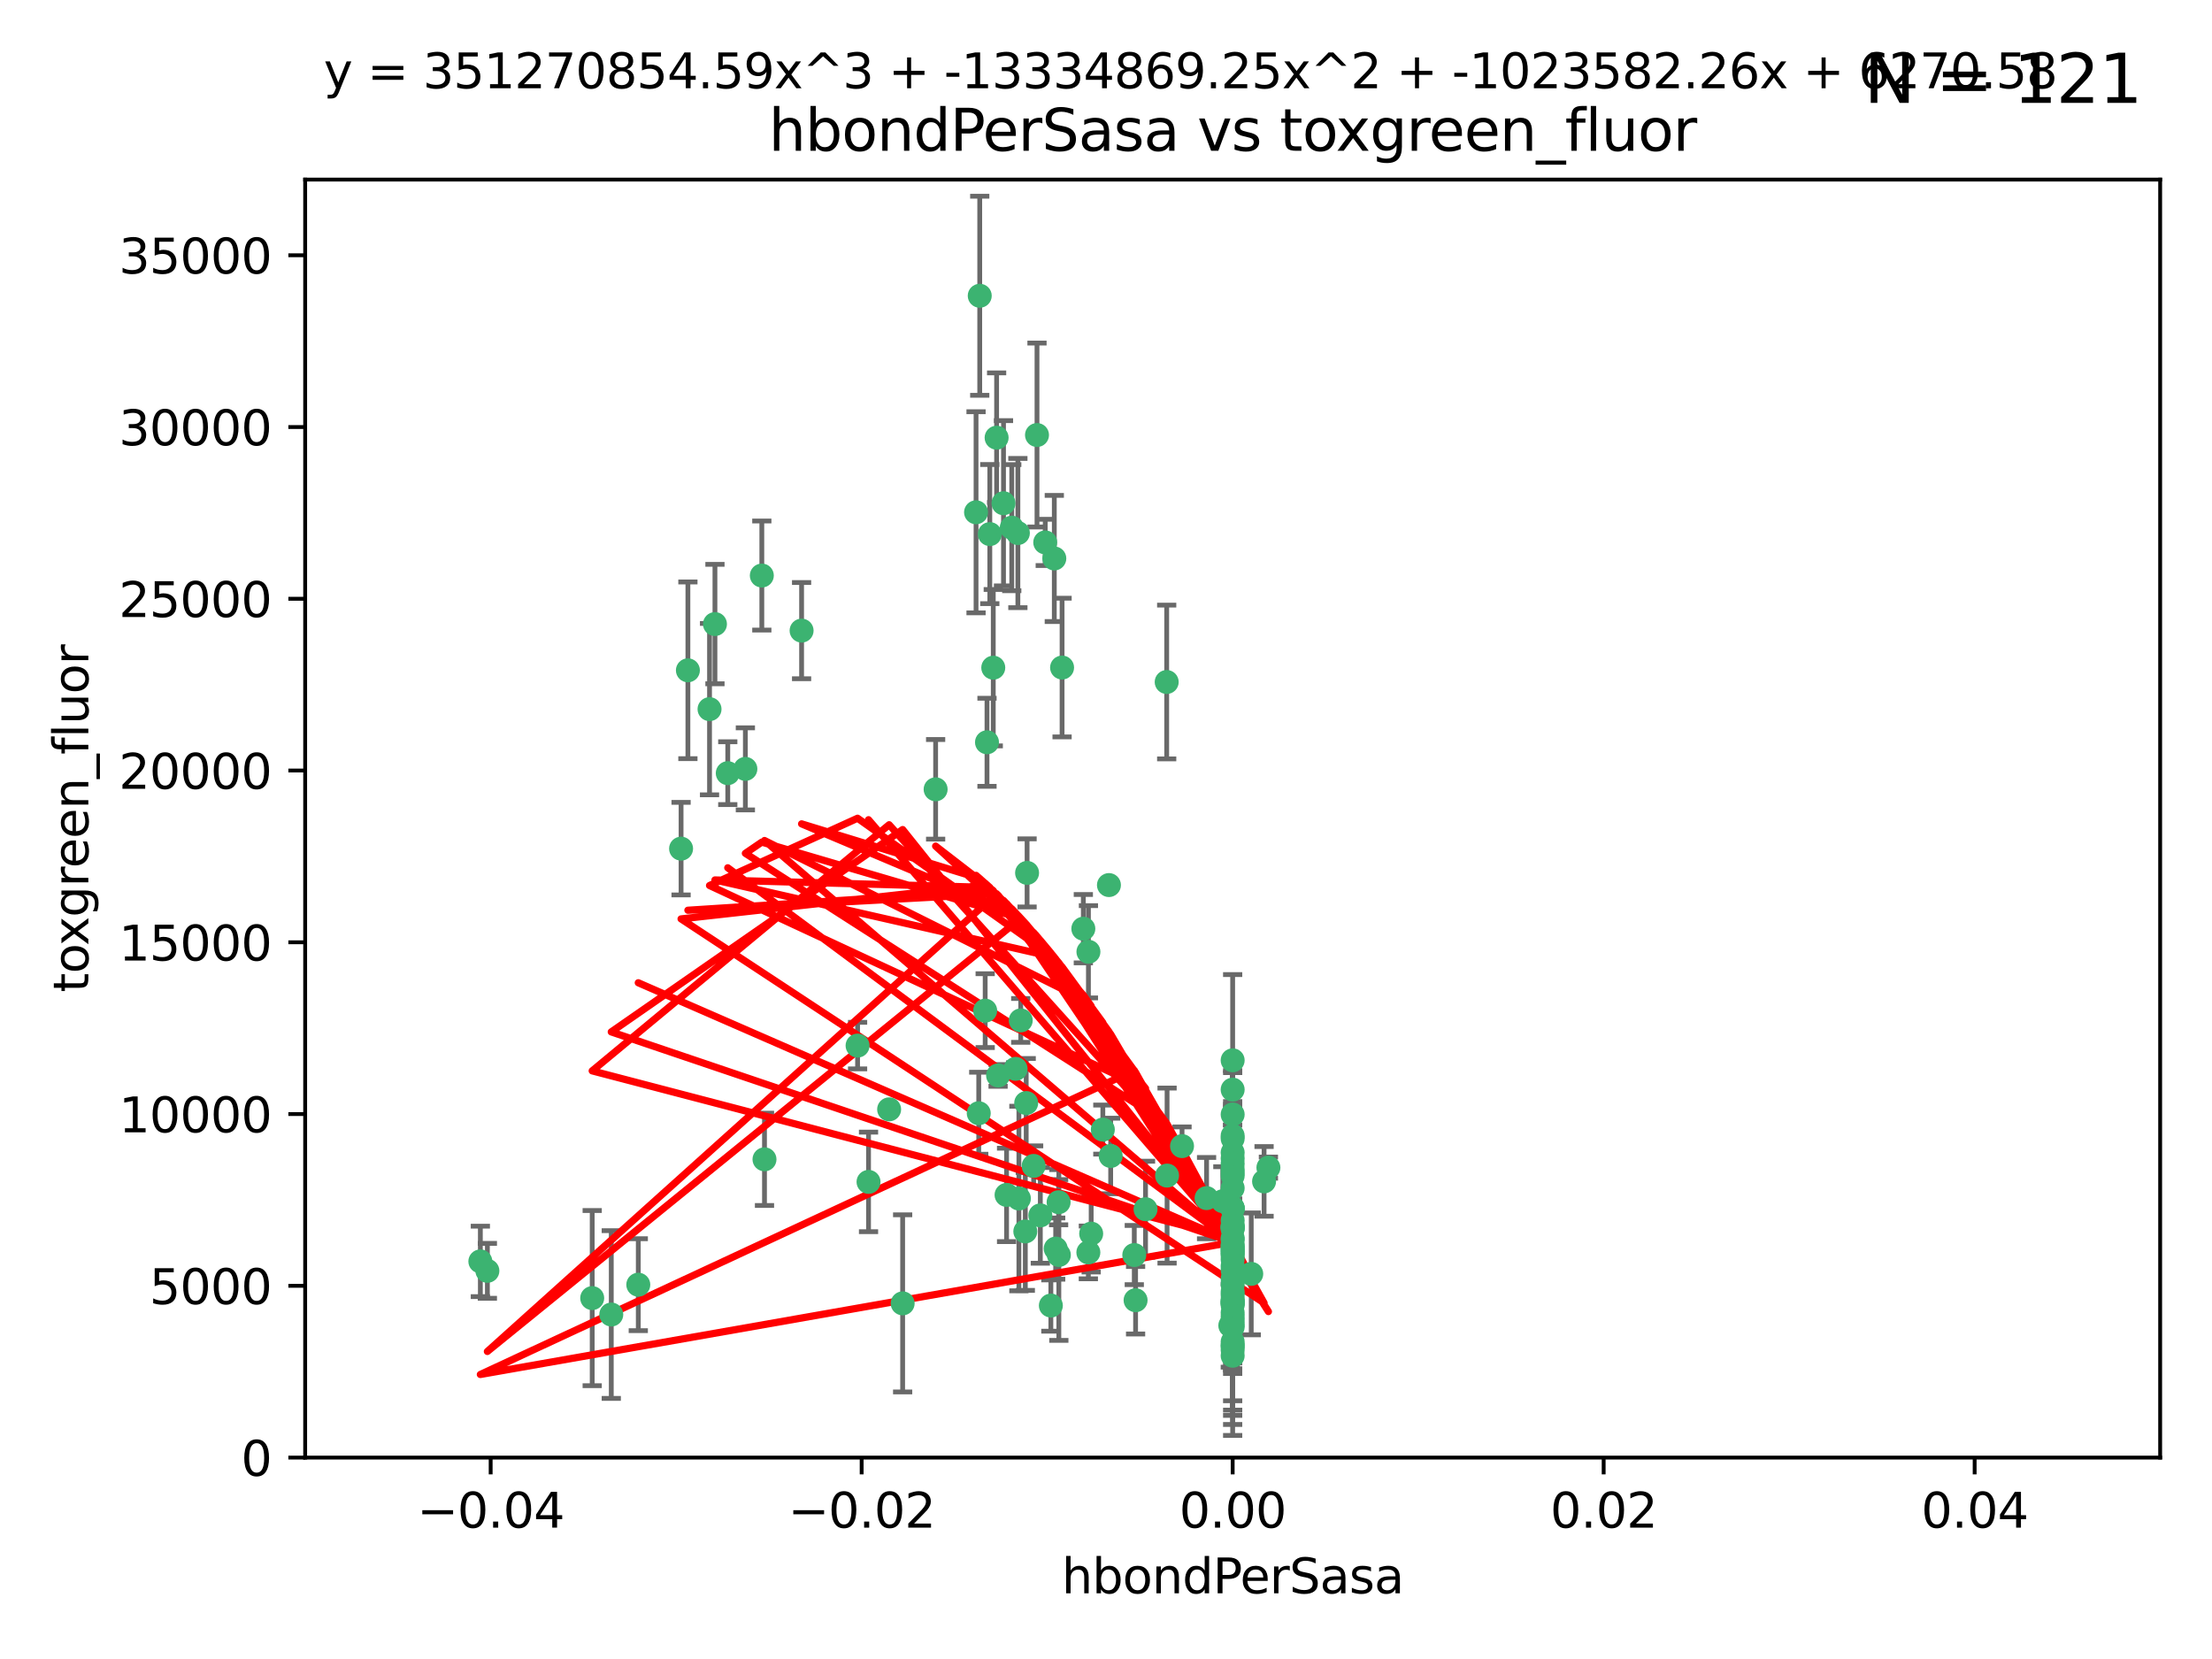 <?xml version="1.0" encoding="utf-8" standalone="no"?>
<!DOCTYPE svg PUBLIC "-//W3C//DTD SVG 1.1//EN"
  "http://www.w3.org/Graphics/SVG/1.1/DTD/svg11.dtd">
<svg xmlns:xlink="http://www.w3.org/1999/xlink" width="460.8pt" height="345.6pt" viewBox="0 0 460.8 345.6" xmlns="http://www.w3.org/2000/svg" version="1.1">
 <defs>
  <style type="text/css">*{stroke-linejoin: round; stroke-linecap: butt}</style>
 </defs>
 <g id="figure_1">
  <g id="patch_1">
   <path d="M 0 345.6 
L 460.8 345.6 
L 460.8 0 
L 0 0 
z
" style="fill: #ffffff"/>
  </g>
  <g id="axes_1">
   <g id="patch_2">
    <path d="M 63.571 303.64 
L 450 303.64 
L 450 37.411 
L 63.571 37.411 
z
" style="fill: #ffffff"/>
   </g>
   <g id="PathCollection_1">
    <defs>
     <path id="m332629280a" d="M 0 1.118 
C 0.297 1.118 0.581 1 0.791 0.791 
C 1 0.581 1.118 0.297 1.118 0 
C 1.118 -0.297 1 -0.581 0.791 -0.791 
C 0.581 -1 0.297 -1.118 0 -1.118 
C -0.297 -1.118 -0.581 -1 -0.791 -0.791 
C -1 -0.581 -1.118 -0.297 -1.118 0 
C -1.118 0.297 -1 0.581 -0.791 0.791 
C -0.581 1 -0.297 1.118 0 1.118 
z
" style="stroke: #3cb371"/>
    </defs>
    <g clip-path="url(#p3370229c69)">
     <use xlink:href="#m332629280a" x="216.026" y="90.623" style="fill: #3cb371; stroke: #3cb371"/>
     <use xlink:href="#m332629280a" x="219.631" y="116.337" style="fill: #3cb371; stroke: #3cb371"/>
     <use xlink:href="#m332629280a" x="148.938" y="130.005" style="fill: #3cb371; stroke: #3cb371"/>
     <use xlink:href="#m332629280a" x="206.196" y="111.261" style="fill: #3cb371; stroke: #3cb371"/>
     <use xlink:href="#m332629280a" x="203.329" y="106.718" style="fill: #3cb371; stroke: #3cb371"/>
     <use xlink:href="#m332629280a" x="217.743" y="112.994" style="fill: #3cb371; stroke: #3cb371"/>
     <use xlink:href="#m332629280a" x="194.909" y="164.427" style="fill: #3cb371; stroke: #3cb371"/>
     <use xlink:href="#m332629280a" x="206.916" y="139.091" style="fill: #3cb371; stroke: #3cb371"/>
     <use xlink:href="#m332629280a" x="143.302" y="139.64" style="fill: #3cb371; stroke: #3cb371"/>
     <use xlink:href="#m332629280a" x="207.613" y="91.178" style="fill: #3cb371; stroke: #3cb371"/>
     <use xlink:href="#m332629280a" x="101.53" y="264.74" style="fill: #3cb371; stroke: #3cb371"/>
     <use xlink:href="#m332629280a" x="212.637" y="212.57" style="fill: #3cb371; stroke: #3cb371"/>
     <use xlink:href="#m332629280a" x="158.702" y="119.895" style="fill: #3cb371; stroke: #3cb371"/>
     <use xlink:href="#m332629280a" x="155.275" y="160.173" style="fill: #3cb371; stroke: #3cb371"/>
     <use xlink:href="#m332629280a" x="243.043" y="142.074" style="fill: #3cb371; stroke: #3cb371"/>
     <use xlink:href="#m332629280a" x="209.049" y="104.837" style="fill: #3cb371; stroke: #3cb371"/>
     <use xlink:href="#m332629280a" x="213.96" y="181.839" style="fill: #3cb371; stroke: #3cb371"/>
     <use xlink:href="#m332629280a" x="212.043" y="111.045" style="fill: #3cb371; stroke: #3cb371"/>
     <use xlink:href="#m332629280a" x="166.986" y="131.368" style="fill: #3cb371; stroke: #3cb371"/>
     <use xlink:href="#m332629280a" x="204.098" y="61.614" style="fill: #3cb371; stroke: #3cb371"/>
     <use xlink:href="#m332629280a" x="213.776" y="229.784" style="fill: #3cb371; stroke: #3cb371"/>
     <use xlink:href="#m332629280a" x="210.768" y="109.922" style="fill: #3cb371; stroke: #3cb371"/>
     <use xlink:href="#m332629280a" x="264.233" y="243.238" style="fill: #3cb371; stroke: #3cb371"/>
     <use xlink:href="#m332629280a" x="212.255" y="249.673" style="fill: #3cb371; stroke: #3cb371"/>
     <use xlink:href="#m332629280a" x="229.741" y="235.312" style="fill: #3cb371; stroke: #3cb371"/>
     <use xlink:href="#m332629280a" x="221.25" y="139.063" style="fill: #3cb371; stroke: #3cb371"/>
     <use xlink:href="#m332629280a" x="205.231" y="210.534" style="fill: #3cb371; stroke: #3cb371"/>
     <use xlink:href="#m332629280a" x="211.564" y="222.66" style="fill: #3cb371; stroke: #3cb371"/>
     <use xlink:href="#m332629280a" x="227.312" y="256.988" style="fill: #3cb371; stroke: #3cb371"/>
     <use xlink:href="#m332629280a" x="225.679" y="193.465" style="fill: #3cb371; stroke: #3cb371"/>
     <use xlink:href="#m332629280a" x="203.89" y="231.906" style="fill: #3cb371; stroke: #3cb371"/>
     <use xlink:href="#m332629280a" x="238.636" y="251.897" style="fill: #3cb371; stroke: #3cb371"/>
     <use xlink:href="#m332629280a" x="147.809" y="147.727" style="fill: #3cb371; stroke: #3cb371"/>
     <use xlink:href="#m332629280a" x="178.65" y="217.817" style="fill: #3cb371; stroke: #3cb371"/>
     <use xlink:href="#m332629280a" x="219.919" y="260.105" style="fill: #3cb371; stroke: #3cb371"/>
     <use xlink:href="#m332629280a" x="209.687" y="248.922" style="fill: #3cb371; stroke: #3cb371"/>
     <use xlink:href="#m332629280a" x="256.786" y="275.097" style="fill: #3cb371; stroke: #3cb371"/>
     <use xlink:href="#m332629280a" x="216.72" y="253.189" style="fill: #3cb371; stroke: #3cb371"/>
     <use xlink:href="#m332629280a" x="218.913" y="271.971" style="fill: #3cb371; stroke: #3cb371"/>
     <use xlink:href="#m332629280a" x="205.609" y="154.63" style="fill: #3cb371; stroke: #3cb371"/>
     <use xlink:href="#m332629280a" x="141.881" y="176.789" style="fill: #3cb371; stroke: #3cb371"/>
     <use xlink:href="#m332629280a" x="263.33" y="246.106" style="fill: #3cb371; stroke: #3cb371"/>
     <use xlink:href="#m332629280a" x="236.564" y="270.863" style="fill: #3cb371; stroke: #3cb371"/>
     <use xlink:href="#m332629280a" x="215.327" y="242.884" style="fill: #3cb371; stroke: #3cb371"/>
     <use xlink:href="#m332629280a" x="256.786" y="259.625" style="fill: #3cb371; stroke: #3cb371"/>
     <use xlink:href="#m332629280a" x="231.375" y="240.812" style="fill: #3cb371; stroke: #3cb371"/>
     <use xlink:href="#m332629280a" x="207.921" y="224.032" style="fill: #3cb371; stroke: #3cb371"/>
     <use xlink:href="#m332629280a" x="256.786" y="281.224" style="fill: #3cb371; stroke: #3cb371"/>
     <use xlink:href="#m332629280a" x="213.592" y="256.53" style="fill: #3cb371; stroke: #3cb371"/>
     <use xlink:href="#m332629280a" x="220.527" y="250.44" style="fill: #3cb371; stroke: #3cb371"/>
     <use xlink:href="#m332629280a" x="256.786" y="266.399" style="fill: #3cb371; stroke: #3cb371"/>
     <use xlink:href="#m332629280a" x="231.013" y="184.376" style="fill: #3cb371; stroke: #3cb371"/>
     <use xlink:href="#m332629280a" x="220.577" y="261.438" style="fill: #3cb371; stroke: #3cb371"/>
     <use xlink:href="#m332629280a" x="256.786" y="269.122" style="fill: #3cb371; stroke: #3cb371"/>
     <use xlink:href="#m332629280a" x="159.258" y="241.508" style="fill: #3cb371; stroke: #3cb371"/>
     <use xlink:href="#m332629280a" x="226.725" y="260.9" style="fill: #3cb371; stroke: #3cb371"/>
     <use xlink:href="#m332629280a" x="256.786" y="282.42" style="fill: #3cb371; stroke: #3cb371"/>
     <use xlink:href="#m332629280a" x="260.656" y="265.371" style="fill: #3cb371; stroke: #3cb371"/>
     <use xlink:href="#m332629280a" x="246.239" y="238.756" style="fill: #3cb371; stroke: #3cb371"/>
     <use xlink:href="#m332629280a" x="185.223" y="231.097" style="fill: #3cb371; stroke: #3cb371"/>
     <use xlink:href="#m332629280a" x="123.366" y="270.418" style="fill: #3cb371; stroke: #3cb371"/>
     <use xlink:href="#m332629280a" x="256.296" y="276.134" style="fill: #3cb371; stroke: #3cb371"/>
     <use xlink:href="#m332629280a" x="256.786" y="271.525" style="fill: #3cb371; stroke: #3cb371"/>
     <use xlink:href="#m332629280a" x="226.74" y="198.275" style="fill: #3cb371; stroke: #3cb371"/>
     <use xlink:href="#m332629280a" x="256.786" y="247.506" style="fill: #3cb371; stroke: #3cb371"/>
     <use xlink:href="#m332629280a" x="256.786" y="271.062" style="fill: #3cb371; stroke: #3cb371"/>
     <use xlink:href="#m332629280a" x="256.786" y="255.37" style="fill: #3cb371; stroke: #3cb371"/>
     <use xlink:href="#m332629280a" x="256.786" y="257.914" style="fill: #3cb371; stroke: #3cb371"/>
     <use xlink:href="#m332629280a" x="256.786" y="251.628" style="fill: #3cb371; stroke: #3cb371"/>
     <use xlink:href="#m332629280a" x="256.786" y="271.21" style="fill: #3cb371; stroke: #3cb371"/>
     <use xlink:href="#m332629280a" x="243.123" y="244.897" style="fill: #3cb371; stroke: #3cb371"/>
     <use xlink:href="#m332629280a" x="256.786" y="254.233" style="fill: #3cb371; stroke: #3cb371"/>
     <use xlink:href="#m332629280a" x="180.931" y="246.21" style="fill: #3cb371; stroke: #3cb371"/>
     <use xlink:href="#m332629280a" x="256.786" y="255.529" style="fill: #3cb371; stroke: #3cb371"/>
     <use xlink:href="#m332629280a" x="151.608" y="161.064" style="fill: #3cb371; stroke: #3cb371"/>
     <use xlink:href="#m332629280a" x="256.786" y="244.309" style="fill: #3cb371; stroke: #3cb371"/>
     <use xlink:href="#m332629280a" x="256.786" y="236.594" style="fill: #3cb371; stroke: #3cb371"/>
     <use xlink:href="#m332629280a" x="256.786" y="264.6" style="fill: #3cb371; stroke: #3cb371"/>
     <use xlink:href="#m332629280a" x="256.786" y="263.76" style="fill: #3cb371; stroke: #3cb371"/>
     <use xlink:href="#m332629280a" x="256.786" y="262.338" style="fill: #3cb371; stroke: #3cb371"/>
     <use xlink:href="#m332629280a" x="256.786" y="261.51" style="fill: #3cb371; stroke: #3cb371"/>
     <use xlink:href="#m332629280a" x="256.786" y="267.631" style="fill: #3cb371; stroke: #3cb371"/>
     <use xlink:href="#m332629280a" x="256.786" y="269.788" style="fill: #3cb371; stroke: #3cb371"/>
     <use xlink:href="#m332629280a" x="256.786" y="276.434" style="fill: #3cb371; stroke: #3cb371"/>
     <use xlink:href="#m332629280a" x="256.786" y="259.365" style="fill: #3cb371; stroke: #3cb371"/>
     <use xlink:href="#m332629280a" x="256.786" y="244.937" style="fill: #3cb371; stroke: #3cb371"/>
     <use xlink:href="#m332629280a" x="256.786" y="237.174" style="fill: #3cb371; stroke: #3cb371"/>
     <use xlink:href="#m332629280a" x="256.786" y="251.799" style="fill: #3cb371; stroke: #3cb371"/>
     <use xlink:href="#m332629280a" x="256.786" y="280.279" style="fill: #3cb371; stroke: #3cb371"/>
     <use xlink:href="#m332629280a" x="256.786" y="260.186" style="fill: #3cb371; stroke: #3cb371"/>
     <use xlink:href="#m332629280a" x="256.786" y="261.092" style="fill: #3cb371; stroke: #3cb371"/>
     <use xlink:href="#m332629280a" x="256.786" y="279.525" style="fill: #3cb371; stroke: #3cb371"/>
     <use xlink:href="#m332629280a" x="256.786" y="226.989" style="fill: #3cb371; stroke: #3cb371"/>
     <use xlink:href="#m332629280a" x="256.786" y="242.434" style="fill: #3cb371; stroke: #3cb371"/>
     <use xlink:href="#m332629280a" x="256.786" y="232.168" style="fill: #3cb371; stroke: #3cb371"/>
     <use xlink:href="#m332629280a" x="256.786" y="258.254" style="fill: #3cb371; stroke: #3cb371"/>
     <use xlink:href="#m332629280a" x="256.786" y="271.435" style="fill: #3cb371; stroke: #3cb371"/>
     <use xlink:href="#m332629280a" x="256.786" y="240.107" style="fill: #3cb371; stroke: #3cb371"/>
     <use xlink:href="#m332629280a" x="256.786" y="243.606" style="fill: #3cb371; stroke: #3cb371"/>
     <use xlink:href="#m332629280a" x="100.067" y="262.772" style="fill: #3cb371; stroke: #3cb371"/>
     <use xlink:href="#m332629280a" x="236.293" y="261.447" style="fill: #3cb371; stroke: #3cb371"/>
     <use xlink:href="#m332629280a" x="256.786" y="255.935" style="fill: #3cb371; stroke: #3cb371"/>
     <use xlink:href="#m332629280a" x="132.967" y="267.624" style="fill: #3cb371; stroke: #3cb371"/>
     <use xlink:href="#m332629280a" x="256.786" y="273.463" style="fill: #3cb371; stroke: #3cb371"/>
     <use xlink:href="#m332629280a" x="256.786" y="280.415" style="fill: #3cb371; stroke: #3cb371"/>
     <use xlink:href="#m332629280a" x="256.786" y="274.303" style="fill: #3cb371; stroke: #3cb371"/>
     <use xlink:href="#m332629280a" x="256.786" y="255.612" style="fill: #3cb371; stroke: #3cb371"/>
     <use xlink:href="#m332629280a" x="256.786" y="260.309" style="fill: #3cb371; stroke: #3cb371"/>
     <use xlink:href="#m332629280a" x="256.786" y="271.868" style="fill: #3cb371; stroke: #3cb371"/>
     <use xlink:href="#m332629280a" x="127.34" y="273.84" style="fill: #3cb371; stroke: #3cb371"/>
     <use xlink:href="#m332629280a" x="188.038" y="271.515" style="fill: #3cb371; stroke: #3cb371"/>
     <use xlink:href="#m332629280a" x="256.786" y="270.72" style="fill: #3cb371; stroke: #3cb371"/>
     <use xlink:href="#m332629280a" x="256.786" y="260.78" style="fill: #3cb371; stroke: #3cb371"/>
     <use xlink:href="#m332629280a" x="254.74" y="250.228" style="fill: #3cb371; stroke: #3cb371"/>
     <use xlink:href="#m332629280a" x="256.786" y="220.883" style="fill: #3cb371; stroke: #3cb371"/>
     <use xlink:href="#m332629280a" x="256.786" y="251.843" style="fill: #3cb371; stroke: #3cb371"/>
     <use xlink:href="#m332629280a" x="256.786" y="251.674" style="fill: #3cb371; stroke: #3cb371"/>
     <use xlink:href="#m332629280a" x="251.352" y="249.588" style="fill: #3cb371; stroke: #3cb371"/>
     <use xlink:href="#m332629280a" x="256.786" y="241.313" style="fill: #3cb371; stroke: #3cb371"/>
     <use xlink:href="#m332629280a" x="256.786" y="275.904" style="fill: #3cb371; stroke: #3cb371"/>
     <use xlink:href="#m332629280a" x="256.786" y="255.94" style="fill: #3cb371; stroke: #3cb371"/>
    </g>
   </g>
   <g id="matplotlib.axis_1">
    <g id="xtick_1">
     <g id="line2d_1">
      <defs>
       <path id="m99fbe1d969" d="M 0 0 
L 0 3.5 
" style="stroke: #000000; stroke-width: 0.8"/>
      </defs>
      <g>
       <use xlink:href="#m99fbe1d969" x="102.214" y="303.64" style="stroke: #000000; stroke-width: 0.8"/>
      </g>
     </g>
     <g id="text_1">
      <!-- −0.04 -->
      <g transform="translate(86.891 318.238)scale(0.1 -0.1)">
       <defs>
        <path id="DejaVuSans-2212" d="M 678 2272 
L 4684 2272 
L 4684 1741 
L 678 1741 
L 678 2272 
z
" transform="scale(0.016)"/>
        <path id="DejaVuSans-30" d="M 2034 4250 
Q 1547 4250 1301 3770 
Q 1056 3291 1056 2328 
Q 1056 1369 1301 889 
Q 1547 409 2034 409 
Q 2525 409 2770 889 
Q 3016 1369 3016 2328 
Q 3016 3291 2770 3770 
Q 2525 4250 2034 4250 
z
M 2034 4750 
Q 2819 4750 3233 4129 
Q 3647 3509 3647 2328 
Q 3647 1150 3233 529 
Q 2819 -91 2034 -91 
Q 1250 -91 836 529 
Q 422 1150 422 2328 
Q 422 3509 836 4129 
Q 1250 4750 2034 4750 
z
" transform="scale(0.016)"/>
        <path id="DejaVuSans-2e" d="M 684 794 
L 1344 794 
L 1344 0 
L 684 0 
L 684 794 
z
" transform="scale(0.016)"/>
        <path id="DejaVuSans-34" d="M 2419 4116 
L 825 1625 
L 2419 1625 
L 2419 4116 
z
M 2253 4666 
L 3047 4666 
L 3047 1625 
L 3713 1625 
L 3713 1100 
L 3047 1100 
L 3047 0 
L 2419 0 
L 2419 1100 
L 313 1100 
L 313 1709 
L 2253 4666 
z
" transform="scale(0.016)"/>
       </defs>
       <use xlink:href="#DejaVuSans-2212"/>
       <use xlink:href="#DejaVuSans-30" x="83.789"/>
       <use xlink:href="#DejaVuSans-2e" x="147.412"/>
       <use xlink:href="#DejaVuSans-30" x="179.199"/>
       <use xlink:href="#DejaVuSans-34" x="242.822"/>
      </g>
     </g>
    </g>
    <g id="xtick_2">
     <g id="line2d_2">
      <g>
       <use xlink:href="#m99fbe1d969" x="179.5" y="303.64" style="stroke: #000000; stroke-width: 0.8"/>
      </g>
     </g>
     <g id="text_2">
      <!-- −0.02 -->
      <g transform="translate(164.177 318.238)scale(0.1 -0.1)">
       <defs>
        <path id="DejaVuSans-32" d="M 1228 531 
L 3431 531 
L 3431 0 
L 469 0 
L 469 531 
Q 828 903 1448 1529 
Q 2069 2156 2228 2338 
Q 2531 2678 2651 2914 
Q 2772 3150 2772 3378 
Q 2772 3750 2511 3984 
Q 2250 4219 1831 4219 
Q 1534 4219 1204 4116 
Q 875 4013 500 3803 
L 500 4441 
Q 881 4594 1212 4672 
Q 1544 4750 1819 4750 
Q 2544 4750 2975 4387 
Q 3406 4025 3406 3419 
Q 3406 3131 3298 2873 
Q 3191 2616 2906 2266 
Q 2828 2175 2409 1742 
Q 1991 1309 1228 531 
z
" transform="scale(0.016)"/>
       </defs>
       <use xlink:href="#DejaVuSans-2212"/>
       <use xlink:href="#DejaVuSans-30" x="83.789"/>
       <use xlink:href="#DejaVuSans-2e" x="147.412"/>
       <use xlink:href="#DejaVuSans-30" x="179.199"/>
       <use xlink:href="#DejaVuSans-32" x="242.822"/>
      </g>
     </g>
    </g>
    <g id="xtick_3">
     <g id="line2d_3">
      <g>
       <use xlink:href="#m99fbe1d969" x="256.786" y="303.64" style="stroke: #000000; stroke-width: 0.8"/>
      </g>
     </g>
     <g id="text_3">
      <!-- 0.00 -->
      <g transform="translate(245.653 318.238)scale(0.1 -0.1)">
       <use xlink:href="#DejaVuSans-30"/>
       <use xlink:href="#DejaVuSans-2e" x="63.623"/>
       <use xlink:href="#DejaVuSans-30" x="95.41"/>
       <use xlink:href="#DejaVuSans-30" x="159.033"/>
      </g>
     </g>
    </g>
    <g id="xtick_4">
     <g id="line2d_4">
      <g>
       <use xlink:href="#m99fbe1d969" x="334.071" y="303.64" style="stroke: #000000; stroke-width: 0.8"/>
      </g>
     </g>
     <g id="text_4">
      <!-- 0.02 -->
      <g transform="translate(322.939 318.238)scale(0.1 -0.1)">
       <use xlink:href="#DejaVuSans-30"/>
       <use xlink:href="#DejaVuSans-2e" x="63.623"/>
       <use xlink:href="#DejaVuSans-30" x="95.41"/>
       <use xlink:href="#DejaVuSans-32" x="159.033"/>
      </g>
     </g>
    </g>
    <g id="xtick_5">
     <g id="line2d_5">
      <g>
       <use xlink:href="#m99fbe1d969" x="411.357" y="303.64" style="stroke: #000000; stroke-width: 0.8"/>
      </g>
     </g>
     <g id="text_5">
      <!-- 0.04 -->
      <g transform="translate(400.224 318.238)scale(0.1 -0.1)">
       <use xlink:href="#DejaVuSans-30"/>
       <use xlink:href="#DejaVuSans-2e" x="63.623"/>
       <use xlink:href="#DejaVuSans-30" x="95.41"/>
       <use xlink:href="#DejaVuSans-34" x="159.033"/>
      </g>
     </g>
    </g>
    <g id="text_6">
     <!-- hbondPerSasa -->
     <g transform="translate(221.168 331.917)scale(0.1 -0.1)">
      <defs>
       <path id="DejaVuSans-68" d="M 3513 2113 
L 3513 0 
L 2938 0 
L 2938 2094 
Q 2938 2591 2744 2837 
Q 2550 3084 2163 3084 
Q 1697 3084 1428 2787 
Q 1159 2491 1159 1978 
L 1159 0 
L 581 0 
L 581 4863 
L 1159 4863 
L 1159 2956 
Q 1366 3272 1645 3428 
Q 1925 3584 2291 3584 
Q 2894 3584 3203 3211 
Q 3513 2838 3513 2113 
z
" transform="scale(0.016)"/>
       <path id="DejaVuSans-62" d="M 3116 1747 
Q 3116 2381 2855 2742 
Q 2594 3103 2138 3103 
Q 1681 3103 1420 2742 
Q 1159 2381 1159 1747 
Q 1159 1113 1420 752 
Q 1681 391 2138 391 
Q 2594 391 2855 752 
Q 3116 1113 3116 1747 
z
M 1159 2969 
Q 1341 3281 1617 3432 
Q 1894 3584 2278 3584 
Q 2916 3584 3314 3078 
Q 3713 2572 3713 1747 
Q 3713 922 3314 415 
Q 2916 -91 2278 -91 
Q 1894 -91 1617 61 
Q 1341 213 1159 525 
L 1159 0 
L 581 0 
L 581 4863 
L 1159 4863 
L 1159 2969 
z
" transform="scale(0.016)"/>
       <path id="DejaVuSans-6f" d="M 1959 3097 
Q 1497 3097 1228 2736 
Q 959 2375 959 1747 
Q 959 1119 1226 758 
Q 1494 397 1959 397 
Q 2419 397 2687 759 
Q 2956 1122 2956 1747 
Q 2956 2369 2687 2733 
Q 2419 3097 1959 3097 
z
M 1959 3584 
Q 2709 3584 3137 3096 
Q 3566 2609 3566 1747 
Q 3566 888 3137 398 
Q 2709 -91 1959 -91 
Q 1206 -91 779 398 
Q 353 888 353 1747 
Q 353 2609 779 3096 
Q 1206 3584 1959 3584 
z
" transform="scale(0.016)"/>
       <path id="DejaVuSans-6e" d="M 3513 2113 
L 3513 0 
L 2938 0 
L 2938 2094 
Q 2938 2591 2744 2837 
Q 2550 3084 2163 3084 
Q 1697 3084 1428 2787 
Q 1159 2491 1159 1978 
L 1159 0 
L 581 0 
L 581 3500 
L 1159 3500 
L 1159 2956 
Q 1366 3272 1645 3428 
Q 1925 3584 2291 3584 
Q 2894 3584 3203 3211 
Q 3513 2838 3513 2113 
z
" transform="scale(0.016)"/>
       <path id="DejaVuSans-64" d="M 2906 2969 
L 2906 4863 
L 3481 4863 
L 3481 0 
L 2906 0 
L 2906 525 
Q 2725 213 2448 61 
Q 2172 -91 1784 -91 
Q 1150 -91 751 415 
Q 353 922 353 1747 
Q 353 2572 751 3078 
Q 1150 3584 1784 3584 
Q 2172 3584 2448 3432 
Q 2725 3281 2906 2969 
z
M 947 1747 
Q 947 1113 1208 752 
Q 1469 391 1925 391 
Q 2381 391 2643 752 
Q 2906 1113 2906 1747 
Q 2906 2381 2643 2742 
Q 2381 3103 1925 3103 
Q 1469 3103 1208 2742 
Q 947 2381 947 1747 
z
" transform="scale(0.016)"/>
       <path id="DejaVuSans-50" d="M 1259 4147 
L 1259 2394 
L 2053 2394 
Q 2494 2394 2734 2622 
Q 2975 2850 2975 3272 
Q 2975 3691 2734 3919 
Q 2494 4147 2053 4147 
L 1259 4147 
z
M 628 4666 
L 2053 4666 
Q 2838 4666 3239 4311 
Q 3641 3956 3641 3272 
Q 3641 2581 3239 2228 
Q 2838 1875 2053 1875 
L 1259 1875 
L 1259 0 
L 628 0 
L 628 4666 
z
" transform="scale(0.016)"/>
       <path id="DejaVuSans-65" d="M 3597 1894 
L 3597 1613 
L 953 1613 
Q 991 1019 1311 708 
Q 1631 397 2203 397 
Q 2534 397 2845 478 
Q 3156 559 3463 722 
L 3463 178 
Q 3153 47 2828 -22 
Q 2503 -91 2169 -91 
Q 1331 -91 842 396 
Q 353 884 353 1716 
Q 353 2575 817 3079 
Q 1281 3584 2069 3584 
Q 2775 3584 3186 3129 
Q 3597 2675 3597 1894 
z
M 3022 2063 
Q 3016 2534 2758 2815 
Q 2500 3097 2075 3097 
Q 1594 3097 1305 2825 
Q 1016 2553 972 2059 
L 3022 2063 
z
" transform="scale(0.016)"/>
       <path id="DejaVuSans-72" d="M 2631 2963 
Q 2534 3019 2420 3045 
Q 2306 3072 2169 3072 
Q 1681 3072 1420 2755 
Q 1159 2438 1159 1844 
L 1159 0 
L 581 0 
L 581 3500 
L 1159 3500 
L 1159 2956 
Q 1341 3275 1631 3429 
Q 1922 3584 2338 3584 
Q 2397 3584 2469 3576 
Q 2541 3569 2628 3553 
L 2631 2963 
z
" transform="scale(0.016)"/>
       <path id="DejaVuSans-53" d="M 3425 4513 
L 3425 3897 
Q 3066 4069 2747 4153 
Q 2428 4238 2131 4238 
Q 1616 4238 1336 4038 
Q 1056 3838 1056 3469 
Q 1056 3159 1242 3001 
Q 1428 2844 1947 2747 
L 2328 2669 
Q 3034 2534 3370 2195 
Q 3706 1856 3706 1288 
Q 3706 609 3251 259 
Q 2797 -91 1919 -91 
Q 1588 -91 1214 -16 
Q 841 59 441 206 
L 441 856 
Q 825 641 1194 531 
Q 1563 422 1919 422 
Q 2459 422 2753 634 
Q 3047 847 3047 1241 
Q 3047 1584 2836 1778 
Q 2625 1972 2144 2069 
L 1759 2144 
Q 1053 2284 737 2584 
Q 422 2884 422 3419 
Q 422 4038 858 4394 
Q 1294 4750 2059 4750 
Q 2388 4750 2728 4690 
Q 3069 4631 3425 4513 
z
" transform="scale(0.016)"/>
       <path id="DejaVuSans-61" d="M 2194 1759 
Q 1497 1759 1228 1600 
Q 959 1441 959 1056 
Q 959 750 1161 570 
Q 1363 391 1709 391 
Q 2188 391 2477 730 
Q 2766 1069 2766 1631 
L 2766 1759 
L 2194 1759 
z
M 3341 1997 
L 3341 0 
L 2766 0 
L 2766 531 
Q 2569 213 2275 61 
Q 1981 -91 1556 -91 
Q 1019 -91 701 211 
Q 384 513 384 1019 
Q 384 1609 779 1909 
Q 1175 2209 1959 2209 
L 2766 2209 
L 2766 2266 
Q 2766 2663 2505 2880 
Q 2244 3097 1772 3097 
Q 1472 3097 1187 3025 
Q 903 2953 641 2809 
L 641 3341 
Q 956 3463 1253 3523 
Q 1550 3584 1831 3584 
Q 2591 3584 2966 3190 
Q 3341 2797 3341 1997 
z
" transform="scale(0.016)"/>
       <path id="DejaVuSans-73" d="M 2834 3397 
L 2834 2853 
Q 2591 2978 2328 3040 
Q 2066 3103 1784 3103 
Q 1356 3103 1142 2972 
Q 928 2841 928 2578 
Q 928 2378 1081 2264 
Q 1234 2150 1697 2047 
L 1894 2003 
Q 2506 1872 2764 1633 
Q 3022 1394 3022 966 
Q 3022 478 2636 193 
Q 2250 -91 1575 -91 
Q 1294 -91 989 -36 
Q 684 19 347 128 
L 347 722 
Q 666 556 975 473 
Q 1284 391 1588 391 
Q 1994 391 2212 530 
Q 2431 669 2431 922 
Q 2431 1156 2273 1281 
Q 2116 1406 1581 1522 
L 1381 1569 
Q 847 1681 609 1914 
Q 372 2147 372 2553 
Q 372 3047 722 3315 
Q 1072 3584 1716 3584 
Q 2034 3584 2315 3537 
Q 2597 3491 2834 3397 
z
" transform="scale(0.016)"/>
      </defs>
      <use xlink:href="#DejaVuSans-68"/>
      <use xlink:href="#DejaVuSans-62" x="63.379"/>
      <use xlink:href="#DejaVuSans-6f" x="126.855"/>
      <use xlink:href="#DejaVuSans-6e" x="188.037"/>
      <use xlink:href="#DejaVuSans-64" x="251.416"/>
      <use xlink:href="#DejaVuSans-50" x="314.893"/>
      <use xlink:href="#DejaVuSans-65" x="371.57"/>
      <use xlink:href="#DejaVuSans-72" x="433.094"/>
      <use xlink:href="#DejaVuSans-53" x="474.207"/>
      <use xlink:href="#DejaVuSans-61" x="537.684"/>
      <use xlink:href="#DejaVuSans-73" x="598.963"/>
      <use xlink:href="#DejaVuSans-61" x="651.062"/>
     </g>
    </g>
   </g>
   <g id="matplotlib.axis_2">
    <g id="ytick_1">
     <g id="line2d_6">
      <defs>
       <path id="m64ca8c3171" d="M 0 0 
L -3.5 0 
" style="stroke: #000000; stroke-width: 0.8"/>
      </defs>
      <g>
       <use xlink:href="#m64ca8c3171" x="63.571" y="303.64" style="stroke: #000000; stroke-width: 0.8"/>
      </g>
     </g>
     <g id="text_7">
      <!-- 0 -->
      <g transform="translate(50.209 307.439)scale(0.1 -0.1)">
       <use xlink:href="#DejaVuSans-30"/>
      </g>
     </g>
    </g>
    <g id="ytick_2">
     <g id="line2d_7">
      <g>
       <use xlink:href="#m64ca8c3171" x="63.571" y="267.859" style="stroke: #000000; stroke-width: 0.8"/>
      </g>
     </g>
     <g id="text_8">
      <!-- 5000 -->
      <g transform="translate(31.121 271.658)scale(0.1 -0.1)">
       <defs>
        <path id="DejaVuSans-35" d="M 691 4666 
L 3169 4666 
L 3169 4134 
L 1269 4134 
L 1269 2991 
Q 1406 3038 1543 3061 
Q 1681 3084 1819 3084 
Q 2600 3084 3056 2656 
Q 3513 2228 3513 1497 
Q 3513 744 3044 326 
Q 2575 -91 1722 -91 
Q 1428 -91 1123 -41 
Q 819 9 494 109 
L 494 744 
Q 775 591 1075 516 
Q 1375 441 1709 441 
Q 2250 441 2565 725 
Q 2881 1009 2881 1497 
Q 2881 1984 2565 2268 
Q 2250 2553 1709 2553 
Q 1456 2553 1204 2497 
Q 953 2441 691 2322 
L 691 4666 
z
" transform="scale(0.016)"/>
       </defs>
       <use xlink:href="#DejaVuSans-35"/>
       <use xlink:href="#DejaVuSans-30" x="63.623"/>
       <use xlink:href="#DejaVuSans-30" x="127.246"/>
       <use xlink:href="#DejaVuSans-30" x="190.869"/>
      </g>
     </g>
    </g>
    <g id="ytick_3">
     <g id="line2d_8">
      <g>
       <use xlink:href="#m64ca8c3171" x="63.571" y="232.078" style="stroke: #000000; stroke-width: 0.8"/>
      </g>
     </g>
     <g id="text_9">
      <!-- 10000 -->
      <g transform="translate(24.759 235.878)scale(0.1 -0.1)">
       <defs>
        <path id="DejaVuSans-31" d="M 794 531 
L 1825 531 
L 1825 4091 
L 703 3866 
L 703 4441 
L 1819 4666 
L 2450 4666 
L 2450 531 
L 3481 531 
L 3481 0 
L 794 0 
L 794 531 
z
" transform="scale(0.016)"/>
       </defs>
       <use xlink:href="#DejaVuSans-31"/>
       <use xlink:href="#DejaVuSans-30" x="63.623"/>
       <use xlink:href="#DejaVuSans-30" x="127.246"/>
       <use xlink:href="#DejaVuSans-30" x="190.869"/>
       <use xlink:href="#DejaVuSans-30" x="254.492"/>
      </g>
     </g>
    </g>
    <g id="ytick_4">
     <g id="line2d_9">
      <g>
       <use xlink:href="#m64ca8c3171" x="63.571" y="196.298" style="stroke: #000000; stroke-width: 0.8"/>
      </g>
     </g>
     <g id="text_10">
      <!-- 15000 -->
      <g transform="translate(24.759 200.097)scale(0.1 -0.1)">
       <use xlink:href="#DejaVuSans-31"/>
       <use xlink:href="#DejaVuSans-35" x="63.623"/>
       <use xlink:href="#DejaVuSans-30" x="127.246"/>
       <use xlink:href="#DejaVuSans-30" x="190.869"/>
       <use xlink:href="#DejaVuSans-30" x="254.492"/>
      </g>
     </g>
    </g>
    <g id="ytick_5">
     <g id="line2d_10">
      <g>
       <use xlink:href="#m64ca8c3171" x="63.571" y="160.517" style="stroke: #000000; stroke-width: 0.8"/>
      </g>
     </g>
     <g id="text_11">
      <!-- 20000 -->
      <g transform="translate(24.759 164.316)scale(0.1 -0.1)">
       <use xlink:href="#DejaVuSans-32"/>
       <use xlink:href="#DejaVuSans-30" x="63.623"/>
       <use xlink:href="#DejaVuSans-30" x="127.246"/>
       <use xlink:href="#DejaVuSans-30" x="190.869"/>
       <use xlink:href="#DejaVuSans-30" x="254.492"/>
      </g>
     </g>
    </g>
    <g id="ytick_6">
     <g id="line2d_11">
      <g>
       <use xlink:href="#m64ca8c3171" x="63.571" y="124.736" style="stroke: #000000; stroke-width: 0.8"/>
      </g>
     </g>
     <g id="text_12">
      <!-- 25000 -->
      <g transform="translate(24.759 128.535)scale(0.1 -0.1)">
       <use xlink:href="#DejaVuSans-32"/>
       <use xlink:href="#DejaVuSans-35" x="63.623"/>
       <use xlink:href="#DejaVuSans-30" x="127.246"/>
       <use xlink:href="#DejaVuSans-30" x="190.869"/>
       <use xlink:href="#DejaVuSans-30" x="254.492"/>
      </g>
     </g>
    </g>
    <g id="ytick_7">
     <g id="line2d_12">
      <g>
       <use xlink:href="#m64ca8c3171" x="63.571" y="88.955" style="stroke: #000000; stroke-width: 0.8"/>
      </g>
     </g>
     <g id="text_13">
      <!-- 30000 -->
      <g transform="translate(24.759 92.754)scale(0.1 -0.1)">
       <defs>
        <path id="DejaVuSans-33" d="M 2597 2516 
Q 3050 2419 3304 2112 
Q 3559 1806 3559 1356 
Q 3559 666 3084 287 
Q 2609 -91 1734 -91 
Q 1441 -91 1130 -33 
Q 819 25 488 141 
L 488 750 
Q 750 597 1062 519 
Q 1375 441 1716 441 
Q 2309 441 2620 675 
Q 2931 909 2931 1356 
Q 2931 1769 2642 2001 
Q 2353 2234 1838 2234 
L 1294 2234 
L 1294 2753 
L 1863 2753 
Q 2328 2753 2575 2939 
Q 2822 3125 2822 3475 
Q 2822 3834 2567 4026 
Q 2313 4219 1838 4219 
Q 1578 4219 1281 4162 
Q 984 4106 628 3988 
L 628 4550 
Q 988 4650 1302 4700 
Q 1616 4750 1894 4750 
Q 2613 4750 3031 4423 
Q 3450 4097 3450 3541 
Q 3450 3153 3228 2886 
Q 3006 2619 2597 2516 
z
" transform="scale(0.016)"/>
       </defs>
       <use xlink:href="#DejaVuSans-33"/>
       <use xlink:href="#DejaVuSans-30" x="63.623"/>
       <use xlink:href="#DejaVuSans-30" x="127.246"/>
       <use xlink:href="#DejaVuSans-30" x="190.869"/>
       <use xlink:href="#DejaVuSans-30" x="254.492"/>
      </g>
     </g>
    </g>
    <g id="ytick_8">
     <g id="line2d_13">
      <g>
       <use xlink:href="#m64ca8c3171" x="63.571" y="53.174" style="stroke: #000000; stroke-width: 0.8"/>
      </g>
     </g>
     <g id="text_14">
      <!-- 35000 -->
      <g transform="translate(24.759 56.974)scale(0.1 -0.1)">
       <use xlink:href="#DejaVuSans-33"/>
       <use xlink:href="#DejaVuSans-35" x="63.623"/>
       <use xlink:href="#DejaVuSans-30" x="127.246"/>
       <use xlink:href="#DejaVuSans-30" x="190.869"/>
       <use xlink:href="#DejaVuSans-30" x="254.492"/>
      </g>
     </g>
    </g>
    <g id="text_15">
     <!-- toxgreen_fluor -->
     <g transform="translate(18.401 206.72)rotate(-90)scale(0.1 -0.1)">
      <defs>
       <path id="DejaVuSans-74" d="M 1172 4494 
L 1172 3500 
L 2356 3500 
L 2356 3053 
L 1172 3053 
L 1172 1153 
Q 1172 725 1289 603 
Q 1406 481 1766 481 
L 2356 481 
L 2356 0 
L 1766 0 
Q 1100 0 847 248 
Q 594 497 594 1153 
L 594 3053 
L 172 3053 
L 172 3500 
L 594 3500 
L 594 4494 
L 1172 4494 
z
" transform="scale(0.016)"/>
       <path id="DejaVuSans-78" d="M 3513 3500 
L 2247 1797 
L 3578 0 
L 2900 0 
L 1881 1375 
L 863 0 
L 184 0 
L 1544 1831 
L 300 3500 
L 978 3500 
L 1906 2253 
L 2834 3500 
L 3513 3500 
z
" transform="scale(0.016)"/>
       <path id="DejaVuSans-67" d="M 2906 1791 
Q 2906 2416 2648 2759 
Q 2391 3103 1925 3103 
Q 1463 3103 1205 2759 
Q 947 2416 947 1791 
Q 947 1169 1205 825 
Q 1463 481 1925 481 
Q 2391 481 2648 825 
Q 2906 1169 2906 1791 
z
M 3481 434 
Q 3481 -459 3084 -895 
Q 2688 -1331 1869 -1331 
Q 1566 -1331 1297 -1286 
Q 1028 -1241 775 -1147 
L 775 -588 
Q 1028 -725 1275 -790 
Q 1522 -856 1778 -856 
Q 2344 -856 2625 -561 
Q 2906 -266 2906 331 
L 2906 616 
Q 2728 306 2450 153 
Q 2172 0 1784 0 
Q 1141 0 747 490 
Q 353 981 353 1791 
Q 353 2603 747 3093 
Q 1141 3584 1784 3584 
Q 2172 3584 2450 3431 
Q 2728 3278 2906 2969 
L 2906 3500 
L 3481 3500 
L 3481 434 
z
" transform="scale(0.016)"/>
       <path id="DejaVuSans-5f" d="M 3263 -1063 
L 3263 -1509 
L -63 -1509 
L -63 -1063 
L 3263 -1063 
z
" transform="scale(0.016)"/>
       <path id="DejaVuSans-66" d="M 2375 4863 
L 2375 4384 
L 1825 4384 
Q 1516 4384 1395 4259 
Q 1275 4134 1275 3809 
L 1275 3500 
L 2222 3500 
L 2222 3053 
L 1275 3053 
L 1275 0 
L 697 0 
L 697 3053 
L 147 3053 
L 147 3500 
L 697 3500 
L 697 3744 
Q 697 4328 969 4595 
Q 1241 4863 1831 4863 
L 2375 4863 
z
" transform="scale(0.016)"/>
       <path id="DejaVuSans-6c" d="M 603 4863 
L 1178 4863 
L 1178 0 
L 603 0 
L 603 4863 
z
" transform="scale(0.016)"/>
       <path id="DejaVuSans-75" d="M 544 1381 
L 544 3500 
L 1119 3500 
L 1119 1403 
Q 1119 906 1312 657 
Q 1506 409 1894 409 
Q 2359 409 2629 706 
Q 2900 1003 2900 1516 
L 2900 3500 
L 3475 3500 
L 3475 0 
L 2900 0 
L 2900 538 
Q 2691 219 2414 64 
Q 2138 -91 1772 -91 
Q 1169 -91 856 284 
Q 544 659 544 1381 
z
M 1991 3584 
L 1991 3584 
z
" transform="scale(0.016)"/>
      </defs>
      <use xlink:href="#DejaVuSans-74"/>
      <use xlink:href="#DejaVuSans-6f" x="39.209"/>
      <use xlink:href="#DejaVuSans-78" x="97.266"/>
      <use xlink:href="#DejaVuSans-67" x="156.445"/>
      <use xlink:href="#DejaVuSans-72" x="219.922"/>
      <use xlink:href="#DejaVuSans-65" x="258.785"/>
      <use xlink:href="#DejaVuSans-65" x="320.309"/>
      <use xlink:href="#DejaVuSans-6e" x="381.832"/>
      <use xlink:href="#DejaVuSans-5f" x="445.211"/>
      <use xlink:href="#DejaVuSans-66" x="495.211"/>
      <use xlink:href="#DejaVuSans-6c" x="530.416"/>
      <use xlink:href="#DejaVuSans-75" x="558.199"/>
      <use xlink:href="#DejaVuSans-6f" x="621.578"/>
      <use xlink:href="#DejaVuSans-72" x="682.76"/>
     </g>
    </g>
   </g>
   <g id="LineCollection_1">
    <path d="M 216.026 109.781 
L 216.026 71.466 
" clip-path="url(#p3370229c69)" style="fill: none; stroke: #696969"/>
    <path d="M 219.631 129.477 
L 219.631 103.197 
" clip-path="url(#p3370229c69)" style="fill: none; stroke: #696969"/>
    <path d="M 148.938 142.442 
L 148.938 117.567 
" clip-path="url(#p3370229c69)" style="fill: none; stroke: #696969"/>
    <path d="M 206.196 125.753 
L 206.196 96.768 
" clip-path="url(#p3370229c69)" style="fill: none; stroke: #696969"/>
    <path d="M 203.329 127.664 
L 203.329 85.772 
" clip-path="url(#p3370229c69)" style="fill: none; stroke: #696969"/>
    <path d="M 217.743 117.812 
L 217.743 108.176 
" clip-path="url(#p3370229c69)" style="fill: none; stroke: #696969"/>
    <path d="M 194.909 174.8 
L 194.909 154.054 
" clip-path="url(#p3370229c69)" style="fill: none; stroke: #696969"/>
    <path d="M 206.916 155.38 
L 206.916 122.802 
" clip-path="url(#p3370229c69)" style="fill: none; stroke: #696969"/>
    <path d="M 143.302 158.046 
L 143.302 121.234 
" clip-path="url(#p3370229c69)" style="fill: none; stroke: #696969"/>
    <path d="M 207.613 104.675 
L 207.613 77.682 
" clip-path="url(#p3370229c69)" style="fill: none; stroke: #696969"/>
    <path d="M 101.53 270.459 
L 101.53 259.021 
" clip-path="url(#p3370229c69)" style="fill: none; stroke: #696969"/>
    <path d="M 212.637 217.139 
L 212.637 208.002 
" clip-path="url(#p3370229c69)" style="fill: none; stroke: #696969"/>
    <path d="M 158.702 131.252 
L 158.702 108.538 
" clip-path="url(#p3370229c69)" style="fill: none; stroke: #696969"/>
    <path d="M 155.275 168.723 
L 155.275 151.623 
" clip-path="url(#p3370229c69)" style="fill: none; stroke: #696969"/>
    <path d="M 243.043 158.093 
L 243.043 126.055 
" clip-path="url(#p3370229c69)" style="fill: none; stroke: #696969"/>
    <path d="M 209.049 122.048 
L 209.049 87.626 
" clip-path="url(#p3370229c69)" style="fill: none; stroke: #696969"/>
    <path d="M 213.96 188.932 
L 213.96 174.746 
" clip-path="url(#p3370229c69)" style="fill: none; stroke: #696969"/>
    <path d="M 212.043 126.588 
L 212.043 95.502 
" clip-path="url(#p3370229c69)" style="fill: none; stroke: #696969"/>
    <path d="M 166.986 141.39 
L 166.986 121.347 
" clip-path="url(#p3370229c69)" style="fill: none; stroke: #696969"/>
    <path d="M 204.098 82.348 
L 204.098 40.879 
" clip-path="url(#p3370229c69)" style="fill: none; stroke: #696969"/>
    <path d="M 213.776 239.07 
L 213.776 220.499 
" clip-path="url(#p3370229c69)" style="fill: none; stroke: #696969"/>
    <path d="M 210.768 123.06 
L 210.768 96.783 
" clip-path="url(#p3370229c69)" style="fill: none; stroke: #696969"/>
    <path d="M 264.233 245.442 
L 264.233 241.033 
" clip-path="url(#p3370229c69)" style="fill: none; stroke: #696969"/>
    <path d="M 212.255 268.898 
L 212.255 230.449 
" clip-path="url(#p3370229c69)" style="fill: none; stroke: #696969"/>
    <path d="M 229.741 240.42 
L 229.741 230.204 
" clip-path="url(#p3370229c69)" style="fill: none; stroke: #696969"/>
    <path d="M 221.25 153.504 
L 221.25 124.622 
" clip-path="url(#p3370229c69)" style="fill: none; stroke: #696969"/>
    <path d="M 205.231 218.223 
L 205.231 202.845 
" clip-path="url(#p3370229c69)" style="fill: none; stroke: #696969"/>
    <path d="M 211.564 223.938 
L 211.564 221.383 
" clip-path="url(#p3370229c69)" style="fill: none; stroke: #696969"/>
    <path d="M 227.312 264.981 
L 227.312 248.995 
" clip-path="url(#p3370229c69)" style="fill: none; stroke: #696969"/>
    <path d="M 225.679 200.584 
L 225.679 186.345 
" clip-path="url(#p3370229c69)" style="fill: none; stroke: #696969"/>
    <path d="M 203.89 240.446 
L 203.89 223.366 
" clip-path="url(#p3370229c69)" style="fill: none; stroke: #696969"/>
    <path d="M 238.636 261.893 
L 238.636 241.902 
" clip-path="url(#p3370229c69)" style="fill: none; stroke: #696969"/>
    <path d="M 147.809 165.576 
L 147.809 129.878 
" clip-path="url(#p3370229c69)" style="fill: none; stroke: #696969"/>
    <path d="M 178.65 222.664 
L 178.65 212.969 
" clip-path="url(#p3370229c69)" style="fill: none; stroke: #696969"/>
    <path d="M 219.919 266.485 
L 219.919 253.725 
" clip-path="url(#p3370229c69)" style="fill: none; stroke: #696969"/>
    <path d="M 209.687 258.652 
L 209.687 239.193 
" clip-path="url(#p3370229c69)" style="fill: none; stroke: #696969"/>
    <path d="M 256.786 286.127 
L 256.786 264.067 
" clip-path="url(#p3370229c69)" style="fill: none; stroke: #696969"/>
    <path d="M 216.72 263.157 
L 216.72 243.22 
" clip-path="url(#p3370229c69)" style="fill: none; stroke: #696969"/>
    <path d="M 218.913 277.312 
L 218.913 266.629 
" clip-path="url(#p3370229c69)" style="fill: none; stroke: #696969"/>
    <path d="M 205.609 163.803 
L 205.609 145.457 
" clip-path="url(#p3370229c69)" style="fill: none; stroke: #696969"/>
    <path d="M 141.881 186.429 
L 141.881 167.148 
" clip-path="url(#p3370229c69)" style="fill: none; stroke: #696969"/>
    <path d="M 263.33 253.36 
L 263.33 238.851 
" clip-path="url(#p3370229c69)" style="fill: none; stroke: #696969"/>
    <path d="M 236.564 277.891 
L 236.564 263.835 
" clip-path="url(#p3370229c69)" style="fill: none; stroke: #696969"/>
    <path d="M 215.327 247.06 
L 215.327 238.708 
" clip-path="url(#p3370229c69)" style="fill: none; stroke: #696969"/>
    <path d="M 256.786 262.529 
L 256.786 256.721 
" clip-path="url(#p3370229c69)" style="fill: none; stroke: #696969"/>
    <path d="M 231.375 248.679 
L 231.375 232.945 
" clip-path="url(#p3370229c69)" style="fill: none; stroke: #696969"/>
    <path d="M 207.921 226.295 
L 207.921 221.768 
" clip-path="url(#p3370229c69)" style="fill: none; stroke: #696969"/>
    <path d="M 256.786 293.752 
L 256.786 268.696 
" clip-path="url(#p3370229c69)" style="fill: none; stroke: #696969"/>
    <path d="M 213.592 268.813 
L 213.592 244.247 
" clip-path="url(#p3370229c69)" style="fill: none; stroke: #696969"/>
    <path d="M 220.527 255.149 
L 220.527 245.731 
" clip-path="url(#p3370229c69)" style="fill: none; stroke: #696969"/>
    <path d="M 256.786 281.195 
L 256.786 251.604 
" clip-path="url(#p3370229c69)" style="fill: none; stroke: #696969"/>
    <path d="M 231.013 185.043 
L 231.013 183.709 
" clip-path="url(#p3370229c69)" style="fill: none; stroke: #696969"/>
    <path d="M 220.577 279.229 
L 220.577 243.647 
" clip-path="url(#p3370229c69)" style="fill: none; stroke: #696969"/>
    <path d="M 256.786 277.832 
L 256.786 260.412 
" clip-path="url(#p3370229c69)" style="fill: none; stroke: #696969"/>
    <path d="M 159.258 251.121 
L 159.258 231.896 
" clip-path="url(#p3370229c69)" style="fill: none; stroke: #696969"/>
    <path d="M 226.725 266.395 
L 226.725 255.406 
" clip-path="url(#p3370229c69)" style="fill: none; stroke: #696969"/>
    <path d="M 256.786 285.411 
L 256.786 279.428 
" clip-path="url(#p3370229c69)" style="fill: none; stroke: #696969"/>
    <path d="M 260.656 278.063 
L 260.656 252.678 
" clip-path="url(#p3370229c69)" style="fill: none; stroke: #696969"/>
    <path d="M 246.239 242.753 
L 246.239 234.759 
" clip-path="url(#p3370229c69)" style="fill: none; stroke: #696969"/>
    <path d="M 185.223 231.83 
L 185.223 230.363 
" clip-path="url(#p3370229c69)" style="fill: none; stroke: #696969"/>
    <path d="M 123.366 288.66 
L 123.366 252.176 
" clip-path="url(#p3370229c69)" style="fill: none; stroke: #696969"/>
    <path d="M 256.296 284.809 
L 256.296 267.459 
" clip-path="url(#p3370229c69)" style="fill: none; stroke: #696969"/>
    <path d="M 256.786 276.61 
L 256.786 266.44 
" clip-path="url(#p3370229c69)" style="fill: none; stroke: #696969"/>
    <path d="M 226.74 207.886 
L 226.74 188.664 
" clip-path="url(#p3370229c69)" style="fill: none; stroke: #696969"/>
    <path d="M 256.786 264.899 
L 256.786 230.113 
" clip-path="url(#p3370229c69)" style="fill: none; stroke: #696969"/>
    <path d="M 256.786 275.961 
L 256.786 266.162 
" clip-path="url(#p3370229c69)" style="fill: none; stroke: #696969"/>
    <path d="M 256.786 272.561 
L 256.786 238.18 
" clip-path="url(#p3370229c69)" style="fill: none; stroke: #696969"/>
    <path d="M 256.786 273.557 
L 256.786 242.27 
" clip-path="url(#p3370229c69)" style="fill: none; stroke: #696969"/>
    <path d="M 256.786 257.487 
L 256.786 245.769 
" clip-path="url(#p3370229c69)" style="fill: none; stroke: #696969"/>
    <path d="M 256.786 282.688 
L 256.786 259.731 
" clip-path="url(#p3370229c69)" style="fill: none; stroke: #696969"/>
    <path d="M 243.123 263.13 
L 243.123 226.664 
" clip-path="url(#p3370229c69)" style="fill: none; stroke: #696969"/>
    <path d="M 256.786 258.366 
L 256.786 250.101 
" clip-path="url(#p3370229c69)" style="fill: none; stroke: #696969"/>
    <path d="M 180.931 256.579 
L 180.931 235.842 
" clip-path="url(#p3370229c69)" style="fill: none; stroke: #696969"/>
    <path d="M 256.786 272.125 
L 256.786 238.933 
" clip-path="url(#p3370229c69)" style="fill: none; stroke: #696969"/>
    <path d="M 151.608 167.608 
L 151.608 154.52 
" clip-path="url(#p3370229c69)" style="fill: none; stroke: #696969"/>
    <path d="M 256.786 254.235 
L 256.786 234.384 
" clip-path="url(#p3370229c69)" style="fill: none; stroke: #696969"/>
    <path d="M 256.786 251.829 
L 256.786 221.359 
" clip-path="url(#p3370229c69)" style="fill: none; stroke: #696969"/>
    <path d="M 256.786 267.506 
L 256.786 261.693 
" clip-path="url(#p3370229c69)" style="fill: none; stroke: #696969"/>
    <path d="M 256.786 270.465 
L 256.786 257.055 
" clip-path="url(#p3370229c69)" style="fill: none; stroke: #696969"/>
    <path d="M 256.786 277.966 
L 256.786 246.71 
" clip-path="url(#p3370229c69)" style="fill: none; stroke: #696969"/>
    <path d="M 256.786 265.846 
L 256.786 257.175 
" clip-path="url(#p3370229c69)" style="fill: none; stroke: #696969"/>
    <path d="M 256.786 269.829 
L 256.786 265.433 
" clip-path="url(#p3370229c69)" style="fill: none; stroke: #696969"/>
    <path d="M 256.786 282.172 
L 256.786 257.405 
" clip-path="url(#p3370229c69)" style="fill: none; stroke: #696969"/>
    <path d="M 256.786 282.919 
L 256.786 269.948 
" clip-path="url(#p3370229c69)" style="fill: none; stroke: #696969"/>
    <path d="M 256.786 273.974 
L 256.786 244.755 
" clip-path="url(#p3370229c69)" style="fill: none; stroke: #696969"/>
    <path d="M 256.786 246.372 
L 256.786 243.503 
" clip-path="url(#p3370229c69)" style="fill: none; stroke: #696969"/>
    <path d="M 256.786 244.879 
L 256.786 229.47 
" clip-path="url(#p3370229c69)" style="fill: none; stroke: #696969"/>
    <path d="M 256.786 269.257 
L 256.786 234.34 
" clip-path="url(#p3370229c69)" style="fill: none; stroke: #696969"/>
    <path d="M 256.786 299.03 
L 256.786 261.529 
" clip-path="url(#p3370229c69)" style="fill: none; stroke: #696969"/>
    <path d="M 256.786 277.25 
L 256.786 243.123 
" clip-path="url(#p3370229c69)" style="fill: none; stroke: #696969"/>
    <path d="M 256.786 265.388 
L 256.786 256.796 
" clip-path="url(#p3370229c69)" style="fill: none; stroke: #696969"/>
    <path d="M 256.786 296.744 
L 256.786 262.307 
" clip-path="url(#p3370229c69)" style="fill: none; stroke: #696969"/>
    <path d="M 256.786 230.524 
L 256.786 223.454 
" clip-path="url(#p3370229c69)" style="fill: none; stroke: #696969"/>
    <path d="M 256.786 244.018 
L 256.786 240.851 
" clip-path="url(#p3370229c69)" style="fill: none; stroke: #696969"/>
    <path d="M 256.786 243.242 
L 256.786 221.094 
" clip-path="url(#p3370229c69)" style="fill: none; stroke: #696969"/>
    <path d="M 256.786 265.588 
L 256.786 250.92 
" clip-path="url(#p3370229c69)" style="fill: none; stroke: #696969"/>
    <path d="M 256.786 278.366 
L 256.786 264.505 
" clip-path="url(#p3370229c69)" style="fill: none; stroke: #696969"/>
    <path d="M 256.786 257.196 
L 256.786 223.017 
" clip-path="url(#p3370229c69)" style="fill: none; stroke: #696969"/>
    <path d="M 256.786 249.743 
L 256.786 237.47 
" clip-path="url(#p3370229c69)" style="fill: none; stroke: #696969"/>
    <path d="M 100.067 270.106 
L 100.067 255.438 
" clip-path="url(#p3370229c69)" style="fill: none; stroke: #696969"/>
    <path d="M 236.293 267.61 
L 236.293 255.284 
" clip-path="url(#p3370229c69)" style="fill: none; stroke: #696969"/>
    <path d="M 256.786 270.738 
L 256.786 241.132 
" clip-path="url(#p3370229c69)" style="fill: none; stroke: #696969"/>
    <path d="M 132.967 277.2 
L 132.967 258.048 
" clip-path="url(#p3370229c69)" style="fill: none; stroke: #696969"/>
    <path d="M 256.786 281.463 
L 256.786 265.463 
" clip-path="url(#p3370229c69)" style="fill: none; stroke: #696969"/>
    <path d="M 256.786 291.812 
L 256.786 269.018 
" clip-path="url(#p3370229c69)" style="fill: none; stroke: #696969"/>
    <path d="M 256.786 294.849 
L 256.786 253.756 
" clip-path="url(#p3370229c69)" style="fill: none; stroke: #696969"/>
    <path d="M 256.786 260.298 
L 256.786 250.927 
" clip-path="url(#p3370229c69)" style="fill: none; stroke: #696969"/>
    <path d="M 256.786 278.546 
L 256.786 242.072 
" clip-path="url(#p3370229c69)" style="fill: none; stroke: #696969"/>
    <path d="M 256.786 280.658 
L 256.786 263.078 
" clip-path="url(#p3370229c69)" style="fill: none; stroke: #696969"/>
    <path d="M 127.34 291.313 
L 127.34 256.368 
" clip-path="url(#p3370229c69)" style="fill: none; stroke: #696969"/>
    <path d="M 188.038 289.968 
L 188.038 253.061 
" clip-path="url(#p3370229c69)" style="fill: none; stroke: #696969"/>
    <path d="M 256.786 285.124 
L 256.786 256.317 
" clip-path="url(#p3370229c69)" style="fill: none; stroke: #696969"/>
    <path d="M 256.786 264.626 
L 256.786 256.934 
" clip-path="url(#p3370229c69)" style="fill: none; stroke: #696969"/>
    <path d="M 254.74 257.406 
L 254.74 243.05 
" clip-path="url(#p3370229c69)" style="fill: none; stroke: #696969"/>
    <path d="M 256.786 238.742 
L 256.786 203.024 
" clip-path="url(#p3370229c69)" style="fill: none; stroke: #696969"/>
    <path d="M 256.786 259.543 
L 256.786 244.143 
" clip-path="url(#p3370229c69)" style="fill: none; stroke: #696969"/>
    <path d="M 256.786 255.685 
L 256.786 247.664 
" clip-path="url(#p3370229c69)" style="fill: none; stroke: #696969"/>
    <path d="M 251.352 258.058 
L 251.352 241.118 
" clip-path="url(#p3370229c69)" style="fill: none; stroke: #696969"/>
    <path d="M 256.786 242.5 
L 256.786 240.126 
" clip-path="url(#p3370229c69)" style="fill: none; stroke: #696969"/>
    <path d="M 256.786 283.928 
L 256.786 267.879 
" clip-path="url(#p3370229c69)" style="fill: none; stroke: #696969"/>
    <path d="M 256.786 264.933 
L 256.786 246.947 
" clip-path="url(#p3370229c69)" style="fill: none; stroke: #696969"/>
   </g>
   <g id="line2d_14">
    <defs>
     <path id="m1ae2c5c7dc" d="M 2 0 
L -2 -0 
" style="stroke: #696969"/>
    </defs>
    <g clip-path="url(#p3370229c69)">
     <use xlink:href="#m1ae2c5c7dc" x="216.026" y="109.781" style="fill: #696969; stroke: #696969"/>
     <use xlink:href="#m1ae2c5c7dc" x="219.631" y="129.477" style="fill: #696969; stroke: #696969"/>
     <use xlink:href="#m1ae2c5c7dc" x="148.938" y="142.442" style="fill: #696969; stroke: #696969"/>
     <use xlink:href="#m1ae2c5c7dc" x="206.196" y="125.753" style="fill: #696969; stroke: #696969"/>
     <use xlink:href="#m1ae2c5c7dc" x="203.329" y="127.664" style="fill: #696969; stroke: #696969"/>
     <use xlink:href="#m1ae2c5c7dc" x="217.743" y="117.812" style="fill: #696969; stroke: #696969"/>
     <use xlink:href="#m1ae2c5c7dc" x="194.909" y="174.8" style="fill: #696969; stroke: #696969"/>
     <use xlink:href="#m1ae2c5c7dc" x="206.916" y="155.38" style="fill: #696969; stroke: #696969"/>
     <use xlink:href="#m1ae2c5c7dc" x="143.302" y="158.046" style="fill: #696969; stroke: #696969"/>
     <use xlink:href="#m1ae2c5c7dc" x="207.613" y="104.675" style="fill: #696969; stroke: #696969"/>
     <use xlink:href="#m1ae2c5c7dc" x="101.53" y="270.459" style="fill: #696969; stroke: #696969"/>
     <use xlink:href="#m1ae2c5c7dc" x="212.637" y="217.139" style="fill: #696969; stroke: #696969"/>
     <use xlink:href="#m1ae2c5c7dc" x="158.702" y="131.252" style="fill: #696969; stroke: #696969"/>
     <use xlink:href="#m1ae2c5c7dc" x="155.275" y="168.723" style="fill: #696969; stroke: #696969"/>
     <use xlink:href="#m1ae2c5c7dc" x="243.043" y="158.093" style="fill: #696969; stroke: #696969"/>
     <use xlink:href="#m1ae2c5c7dc" x="209.049" y="122.048" style="fill: #696969; stroke: #696969"/>
     <use xlink:href="#m1ae2c5c7dc" x="213.96" y="188.932" style="fill: #696969; stroke: #696969"/>
     <use xlink:href="#m1ae2c5c7dc" x="212.043" y="126.588" style="fill: #696969; stroke: #696969"/>
     <use xlink:href="#m1ae2c5c7dc" x="166.986" y="141.39" style="fill: #696969; stroke: #696969"/>
     <use xlink:href="#m1ae2c5c7dc" x="204.098" y="82.348" style="fill: #696969; stroke: #696969"/>
     <use xlink:href="#m1ae2c5c7dc" x="213.776" y="239.07" style="fill: #696969; stroke: #696969"/>
     <use xlink:href="#m1ae2c5c7dc" x="210.768" y="123.06" style="fill: #696969; stroke: #696969"/>
     <use xlink:href="#m1ae2c5c7dc" x="264.233" y="245.442" style="fill: #696969; stroke: #696969"/>
     <use xlink:href="#m1ae2c5c7dc" x="212.255" y="268.898" style="fill: #696969; stroke: #696969"/>
     <use xlink:href="#m1ae2c5c7dc" x="229.741" y="240.42" style="fill: #696969; stroke: #696969"/>
     <use xlink:href="#m1ae2c5c7dc" x="221.25" y="153.504" style="fill: #696969; stroke: #696969"/>
     <use xlink:href="#m1ae2c5c7dc" x="205.231" y="218.223" style="fill: #696969; stroke: #696969"/>
     <use xlink:href="#m1ae2c5c7dc" x="211.564" y="223.938" style="fill: #696969; stroke: #696969"/>
     <use xlink:href="#m1ae2c5c7dc" x="227.312" y="264.981" style="fill: #696969; stroke: #696969"/>
     <use xlink:href="#m1ae2c5c7dc" x="225.679" y="200.584" style="fill: #696969; stroke: #696969"/>
     <use xlink:href="#m1ae2c5c7dc" x="203.89" y="240.446" style="fill: #696969; stroke: #696969"/>
     <use xlink:href="#m1ae2c5c7dc" x="238.636" y="261.893" style="fill: #696969; stroke: #696969"/>
     <use xlink:href="#m1ae2c5c7dc" x="147.809" y="165.576" style="fill: #696969; stroke: #696969"/>
     <use xlink:href="#m1ae2c5c7dc" x="178.65" y="222.664" style="fill: #696969; stroke: #696969"/>
     <use xlink:href="#m1ae2c5c7dc" x="219.919" y="266.485" style="fill: #696969; stroke: #696969"/>
     <use xlink:href="#m1ae2c5c7dc" x="209.687" y="258.652" style="fill: #696969; stroke: #696969"/>
     <use xlink:href="#m1ae2c5c7dc" x="256.786" y="286.127" style="fill: #696969; stroke: #696969"/>
     <use xlink:href="#m1ae2c5c7dc" x="216.72" y="263.157" style="fill: #696969; stroke: #696969"/>
     <use xlink:href="#m1ae2c5c7dc" x="218.913" y="277.312" style="fill: #696969; stroke: #696969"/>
     <use xlink:href="#m1ae2c5c7dc" x="205.609" y="163.803" style="fill: #696969; stroke: #696969"/>
     <use xlink:href="#m1ae2c5c7dc" x="141.881" y="186.429" style="fill: #696969; stroke: #696969"/>
     <use xlink:href="#m1ae2c5c7dc" x="263.33" y="253.36" style="fill: #696969; stroke: #696969"/>
     <use xlink:href="#m1ae2c5c7dc" x="236.564" y="277.891" style="fill: #696969; stroke: #696969"/>
     <use xlink:href="#m1ae2c5c7dc" x="215.327" y="247.06" style="fill: #696969; stroke: #696969"/>
     <use xlink:href="#m1ae2c5c7dc" x="256.786" y="262.529" style="fill: #696969; stroke: #696969"/>
     <use xlink:href="#m1ae2c5c7dc" x="231.375" y="248.679" style="fill: #696969; stroke: #696969"/>
     <use xlink:href="#m1ae2c5c7dc" x="207.921" y="226.295" style="fill: #696969; stroke: #696969"/>
     <use xlink:href="#m1ae2c5c7dc" x="256.786" y="293.752" style="fill: #696969; stroke: #696969"/>
     <use xlink:href="#m1ae2c5c7dc" x="213.592" y="268.813" style="fill: #696969; stroke: #696969"/>
     <use xlink:href="#m1ae2c5c7dc" x="220.527" y="255.149" style="fill: #696969; stroke: #696969"/>
     <use xlink:href="#m1ae2c5c7dc" x="256.786" y="281.195" style="fill: #696969; stroke: #696969"/>
     <use xlink:href="#m1ae2c5c7dc" x="231.013" y="185.043" style="fill: #696969; stroke: #696969"/>
     <use xlink:href="#m1ae2c5c7dc" x="220.577" y="279.229" style="fill: #696969; stroke: #696969"/>
     <use xlink:href="#m1ae2c5c7dc" x="256.786" y="277.832" style="fill: #696969; stroke: #696969"/>
     <use xlink:href="#m1ae2c5c7dc" x="159.258" y="251.121" style="fill: #696969; stroke: #696969"/>
     <use xlink:href="#m1ae2c5c7dc" x="226.725" y="266.395" style="fill: #696969; stroke: #696969"/>
     <use xlink:href="#m1ae2c5c7dc" x="256.786" y="285.411" style="fill: #696969; stroke: #696969"/>
     <use xlink:href="#m1ae2c5c7dc" x="260.656" y="278.063" style="fill: #696969; stroke: #696969"/>
     <use xlink:href="#m1ae2c5c7dc" x="246.239" y="242.753" style="fill: #696969; stroke: #696969"/>
     <use xlink:href="#m1ae2c5c7dc" x="185.223" y="231.83" style="fill: #696969; stroke: #696969"/>
     <use xlink:href="#m1ae2c5c7dc" x="123.366" y="288.66" style="fill: #696969; stroke: #696969"/>
     <use xlink:href="#m1ae2c5c7dc" x="256.296" y="284.809" style="fill: #696969; stroke: #696969"/>
     <use xlink:href="#m1ae2c5c7dc" x="256.786" y="276.61" style="fill: #696969; stroke: #696969"/>
     <use xlink:href="#m1ae2c5c7dc" x="226.74" y="207.886" style="fill: #696969; stroke: #696969"/>
     <use xlink:href="#m1ae2c5c7dc" x="256.786" y="264.899" style="fill: #696969; stroke: #696969"/>
     <use xlink:href="#m1ae2c5c7dc" x="256.786" y="275.961" style="fill: #696969; stroke: #696969"/>
     <use xlink:href="#m1ae2c5c7dc" x="256.786" y="272.561" style="fill: #696969; stroke: #696969"/>
     <use xlink:href="#m1ae2c5c7dc" x="256.786" y="273.557" style="fill: #696969; stroke: #696969"/>
     <use xlink:href="#m1ae2c5c7dc" x="256.786" y="257.487" style="fill: #696969; stroke: #696969"/>
     <use xlink:href="#m1ae2c5c7dc" x="256.786" y="282.688" style="fill: #696969; stroke: #696969"/>
     <use xlink:href="#m1ae2c5c7dc" x="243.123" y="263.13" style="fill: #696969; stroke: #696969"/>
     <use xlink:href="#m1ae2c5c7dc" x="256.786" y="258.366" style="fill: #696969; stroke: #696969"/>
     <use xlink:href="#m1ae2c5c7dc" x="180.931" y="256.579" style="fill: #696969; stroke: #696969"/>
     <use xlink:href="#m1ae2c5c7dc" x="256.786" y="272.125" style="fill: #696969; stroke: #696969"/>
     <use xlink:href="#m1ae2c5c7dc" x="151.608" y="167.608" style="fill: #696969; stroke: #696969"/>
     <use xlink:href="#m1ae2c5c7dc" x="256.786" y="254.235" style="fill: #696969; stroke: #696969"/>
     <use xlink:href="#m1ae2c5c7dc" x="256.786" y="251.829" style="fill: #696969; stroke: #696969"/>
     <use xlink:href="#m1ae2c5c7dc" x="256.786" y="267.506" style="fill: #696969; stroke: #696969"/>
     <use xlink:href="#m1ae2c5c7dc" x="256.786" y="270.465" style="fill: #696969; stroke: #696969"/>
     <use xlink:href="#m1ae2c5c7dc" x="256.786" y="277.966" style="fill: #696969; stroke: #696969"/>
     <use xlink:href="#m1ae2c5c7dc" x="256.786" y="265.846" style="fill: #696969; stroke: #696969"/>
     <use xlink:href="#m1ae2c5c7dc" x="256.786" y="269.829" style="fill: #696969; stroke: #696969"/>
     <use xlink:href="#m1ae2c5c7dc" x="256.786" y="282.172" style="fill: #696969; stroke: #696969"/>
     <use xlink:href="#m1ae2c5c7dc" x="256.786" y="282.919" style="fill: #696969; stroke: #696969"/>
     <use xlink:href="#m1ae2c5c7dc" x="256.786" y="273.974" style="fill: #696969; stroke: #696969"/>
     <use xlink:href="#m1ae2c5c7dc" x="256.786" y="246.372" style="fill: #696969; stroke: #696969"/>
     <use xlink:href="#m1ae2c5c7dc" x="256.786" y="244.879" style="fill: #696969; stroke: #696969"/>
     <use xlink:href="#m1ae2c5c7dc" x="256.786" y="269.257" style="fill: #696969; stroke: #696969"/>
     <use xlink:href="#m1ae2c5c7dc" x="256.786" y="299.03" style="fill: #696969; stroke: #696969"/>
     <use xlink:href="#m1ae2c5c7dc" x="256.786" y="277.25" style="fill: #696969; stroke: #696969"/>
     <use xlink:href="#m1ae2c5c7dc" x="256.786" y="265.388" style="fill: #696969; stroke: #696969"/>
     <use xlink:href="#m1ae2c5c7dc" x="256.786" y="296.744" style="fill: #696969; stroke: #696969"/>
     <use xlink:href="#m1ae2c5c7dc" x="256.786" y="230.524" style="fill: #696969; stroke: #696969"/>
     <use xlink:href="#m1ae2c5c7dc" x="256.786" y="244.018" style="fill: #696969; stroke: #696969"/>
     <use xlink:href="#m1ae2c5c7dc" x="256.786" y="243.242" style="fill: #696969; stroke: #696969"/>
     <use xlink:href="#m1ae2c5c7dc" x="256.786" y="265.588" style="fill: #696969; stroke: #696969"/>
     <use xlink:href="#m1ae2c5c7dc" x="256.786" y="278.366" style="fill: #696969; stroke: #696969"/>
     <use xlink:href="#m1ae2c5c7dc" x="256.786" y="257.196" style="fill: #696969; stroke: #696969"/>
     <use xlink:href="#m1ae2c5c7dc" x="256.786" y="249.743" style="fill: #696969; stroke: #696969"/>
     <use xlink:href="#m1ae2c5c7dc" x="100.067" y="270.106" style="fill: #696969; stroke: #696969"/>
     <use xlink:href="#m1ae2c5c7dc" x="236.293" y="267.61" style="fill: #696969; stroke: #696969"/>
     <use xlink:href="#m1ae2c5c7dc" x="256.786" y="270.738" style="fill: #696969; stroke: #696969"/>
     <use xlink:href="#m1ae2c5c7dc" x="132.967" y="277.2" style="fill: #696969; stroke: #696969"/>
     <use xlink:href="#m1ae2c5c7dc" x="256.786" y="281.463" style="fill: #696969; stroke: #696969"/>
     <use xlink:href="#m1ae2c5c7dc" x="256.786" y="291.812" style="fill: #696969; stroke: #696969"/>
     <use xlink:href="#m1ae2c5c7dc" x="256.786" y="294.849" style="fill: #696969; stroke: #696969"/>
     <use xlink:href="#m1ae2c5c7dc" x="256.786" y="260.298" style="fill: #696969; stroke: #696969"/>
     <use xlink:href="#m1ae2c5c7dc" x="256.786" y="278.546" style="fill: #696969; stroke: #696969"/>
     <use xlink:href="#m1ae2c5c7dc" x="256.786" y="280.658" style="fill: #696969; stroke: #696969"/>
     <use xlink:href="#m1ae2c5c7dc" x="127.34" y="291.313" style="fill: #696969; stroke: #696969"/>
     <use xlink:href="#m1ae2c5c7dc" x="188.038" y="289.968" style="fill: #696969; stroke: #696969"/>
     <use xlink:href="#m1ae2c5c7dc" x="256.786" y="285.124" style="fill: #696969; stroke: #696969"/>
     <use xlink:href="#m1ae2c5c7dc" x="256.786" y="264.626" style="fill: #696969; stroke: #696969"/>
     <use xlink:href="#m1ae2c5c7dc" x="254.74" y="257.406" style="fill: #696969; stroke: #696969"/>
     <use xlink:href="#m1ae2c5c7dc" x="256.786" y="238.742" style="fill: #696969; stroke: #696969"/>
     <use xlink:href="#m1ae2c5c7dc" x="256.786" y="259.543" style="fill: #696969; stroke: #696969"/>
     <use xlink:href="#m1ae2c5c7dc" x="256.786" y="255.685" style="fill: #696969; stroke: #696969"/>
     <use xlink:href="#m1ae2c5c7dc" x="251.352" y="258.058" style="fill: #696969; stroke: #696969"/>
     <use xlink:href="#m1ae2c5c7dc" x="256.786" y="242.5" style="fill: #696969; stroke: #696969"/>
     <use xlink:href="#m1ae2c5c7dc" x="256.786" y="283.928" style="fill: #696969; stroke: #696969"/>
     <use xlink:href="#m1ae2c5c7dc" x="256.786" y="264.933" style="fill: #696969; stroke: #696969"/>
    </g>
   </g>
   <g id="line2d_15">
    <g clip-path="url(#p3370229c69)">
     <use xlink:href="#m1ae2c5c7dc" x="216.026" y="71.466" style="fill: #696969; stroke: #696969"/>
     <use xlink:href="#m1ae2c5c7dc" x="219.631" y="103.197" style="fill: #696969; stroke: #696969"/>
     <use xlink:href="#m1ae2c5c7dc" x="148.938" y="117.567" style="fill: #696969; stroke: #696969"/>
     <use xlink:href="#m1ae2c5c7dc" x="206.196" y="96.768" style="fill: #696969; stroke: #696969"/>
     <use xlink:href="#m1ae2c5c7dc" x="203.329" y="85.772" style="fill: #696969; stroke: #696969"/>
     <use xlink:href="#m1ae2c5c7dc" x="217.743" y="108.176" style="fill: #696969; stroke: #696969"/>
     <use xlink:href="#m1ae2c5c7dc" x="194.909" y="154.054" style="fill: #696969; stroke: #696969"/>
     <use xlink:href="#m1ae2c5c7dc" x="206.916" y="122.802" style="fill: #696969; stroke: #696969"/>
     <use xlink:href="#m1ae2c5c7dc" x="143.302" y="121.234" style="fill: #696969; stroke: #696969"/>
     <use xlink:href="#m1ae2c5c7dc" x="207.613" y="77.682" style="fill: #696969; stroke: #696969"/>
     <use xlink:href="#m1ae2c5c7dc" x="101.53" y="259.021" style="fill: #696969; stroke: #696969"/>
     <use xlink:href="#m1ae2c5c7dc" x="212.637" y="208.002" style="fill: #696969; stroke: #696969"/>
     <use xlink:href="#m1ae2c5c7dc" x="158.702" y="108.538" style="fill: #696969; stroke: #696969"/>
     <use xlink:href="#m1ae2c5c7dc" x="155.275" y="151.623" style="fill: #696969; stroke: #696969"/>
     <use xlink:href="#m1ae2c5c7dc" x="243.043" y="126.055" style="fill: #696969; stroke: #696969"/>
     <use xlink:href="#m1ae2c5c7dc" x="209.049" y="87.626" style="fill: #696969; stroke: #696969"/>
     <use xlink:href="#m1ae2c5c7dc" x="213.96" y="174.746" style="fill: #696969; stroke: #696969"/>
     <use xlink:href="#m1ae2c5c7dc" x="212.043" y="95.502" style="fill: #696969; stroke: #696969"/>
     <use xlink:href="#m1ae2c5c7dc" x="166.986" y="121.347" style="fill: #696969; stroke: #696969"/>
     <use xlink:href="#m1ae2c5c7dc" x="204.098" y="40.879" style="fill: #696969; stroke: #696969"/>
     <use xlink:href="#m1ae2c5c7dc" x="213.776" y="220.499" style="fill: #696969; stroke: #696969"/>
     <use xlink:href="#m1ae2c5c7dc" x="210.768" y="96.783" style="fill: #696969; stroke: #696969"/>
     <use xlink:href="#m1ae2c5c7dc" x="264.233" y="241.033" style="fill: #696969; stroke: #696969"/>
     <use xlink:href="#m1ae2c5c7dc" x="212.255" y="230.449" style="fill: #696969; stroke: #696969"/>
     <use xlink:href="#m1ae2c5c7dc" x="229.741" y="230.204" style="fill: #696969; stroke: #696969"/>
     <use xlink:href="#m1ae2c5c7dc" x="221.25" y="124.622" style="fill: #696969; stroke: #696969"/>
     <use xlink:href="#m1ae2c5c7dc" x="205.231" y="202.845" style="fill: #696969; stroke: #696969"/>
     <use xlink:href="#m1ae2c5c7dc" x="211.564" y="221.383" style="fill: #696969; stroke: #696969"/>
     <use xlink:href="#m1ae2c5c7dc" x="227.312" y="248.995" style="fill: #696969; stroke: #696969"/>
     <use xlink:href="#m1ae2c5c7dc" x="225.679" y="186.345" style="fill: #696969; stroke: #696969"/>
     <use xlink:href="#m1ae2c5c7dc" x="203.89" y="223.366" style="fill: #696969; stroke: #696969"/>
     <use xlink:href="#m1ae2c5c7dc" x="238.636" y="241.902" style="fill: #696969; stroke: #696969"/>
     <use xlink:href="#m1ae2c5c7dc" x="147.809" y="129.878" style="fill: #696969; stroke: #696969"/>
     <use xlink:href="#m1ae2c5c7dc" x="178.65" y="212.969" style="fill: #696969; stroke: #696969"/>
     <use xlink:href="#m1ae2c5c7dc" x="219.919" y="253.725" style="fill: #696969; stroke: #696969"/>
     <use xlink:href="#m1ae2c5c7dc" x="209.687" y="239.193" style="fill: #696969; stroke: #696969"/>
     <use xlink:href="#m1ae2c5c7dc" x="256.786" y="264.067" style="fill: #696969; stroke: #696969"/>
     <use xlink:href="#m1ae2c5c7dc" x="216.72" y="243.22" style="fill: #696969; stroke: #696969"/>
     <use xlink:href="#m1ae2c5c7dc" x="218.913" y="266.629" style="fill: #696969; stroke: #696969"/>
     <use xlink:href="#m1ae2c5c7dc" x="205.609" y="145.457" style="fill: #696969; stroke: #696969"/>
     <use xlink:href="#m1ae2c5c7dc" x="141.881" y="167.148" style="fill: #696969; stroke: #696969"/>
     <use xlink:href="#m1ae2c5c7dc" x="263.33" y="238.851" style="fill: #696969; stroke: #696969"/>
     <use xlink:href="#m1ae2c5c7dc" x="236.564" y="263.835" style="fill: #696969; stroke: #696969"/>
     <use xlink:href="#m1ae2c5c7dc" x="215.327" y="238.708" style="fill: #696969; stroke: #696969"/>
     <use xlink:href="#m1ae2c5c7dc" x="256.786" y="256.721" style="fill: #696969; stroke: #696969"/>
     <use xlink:href="#m1ae2c5c7dc" x="231.375" y="232.945" style="fill: #696969; stroke: #696969"/>
     <use xlink:href="#m1ae2c5c7dc" x="207.921" y="221.768" style="fill: #696969; stroke: #696969"/>
     <use xlink:href="#m1ae2c5c7dc" x="256.786" y="268.696" style="fill: #696969; stroke: #696969"/>
     <use xlink:href="#m1ae2c5c7dc" x="213.592" y="244.247" style="fill: #696969; stroke: #696969"/>
     <use xlink:href="#m1ae2c5c7dc" x="220.527" y="245.731" style="fill: #696969; stroke: #696969"/>
     <use xlink:href="#m1ae2c5c7dc" x="256.786" y="251.604" style="fill: #696969; stroke: #696969"/>
     <use xlink:href="#m1ae2c5c7dc" x="231.013" y="183.709" style="fill: #696969; stroke: #696969"/>
     <use xlink:href="#m1ae2c5c7dc" x="220.577" y="243.647" style="fill: #696969; stroke: #696969"/>
     <use xlink:href="#m1ae2c5c7dc" x="256.786" y="260.412" style="fill: #696969; stroke: #696969"/>
     <use xlink:href="#m1ae2c5c7dc" x="159.258" y="231.896" style="fill: #696969; stroke: #696969"/>
     <use xlink:href="#m1ae2c5c7dc" x="226.725" y="255.406" style="fill: #696969; stroke: #696969"/>
     <use xlink:href="#m1ae2c5c7dc" x="256.786" y="279.428" style="fill: #696969; stroke: #696969"/>
     <use xlink:href="#m1ae2c5c7dc" x="260.656" y="252.678" style="fill: #696969; stroke: #696969"/>
     <use xlink:href="#m1ae2c5c7dc" x="246.239" y="234.759" style="fill: #696969; stroke: #696969"/>
     <use xlink:href="#m1ae2c5c7dc" x="185.223" y="230.363" style="fill: #696969; stroke: #696969"/>
     <use xlink:href="#m1ae2c5c7dc" x="123.366" y="252.176" style="fill: #696969; stroke: #696969"/>
     <use xlink:href="#m1ae2c5c7dc" x="256.296" y="267.459" style="fill: #696969; stroke: #696969"/>
     <use xlink:href="#m1ae2c5c7dc" x="256.786" y="266.44" style="fill: #696969; stroke: #696969"/>
     <use xlink:href="#m1ae2c5c7dc" x="226.74" y="188.664" style="fill: #696969; stroke: #696969"/>
     <use xlink:href="#m1ae2c5c7dc" x="256.786" y="230.113" style="fill: #696969; stroke: #696969"/>
     <use xlink:href="#m1ae2c5c7dc" x="256.786" y="266.162" style="fill: #696969; stroke: #696969"/>
     <use xlink:href="#m1ae2c5c7dc" x="256.786" y="238.18" style="fill: #696969; stroke: #696969"/>
     <use xlink:href="#m1ae2c5c7dc" x="256.786" y="242.27" style="fill: #696969; stroke: #696969"/>
     <use xlink:href="#m1ae2c5c7dc" x="256.786" y="245.769" style="fill: #696969; stroke: #696969"/>
     <use xlink:href="#m1ae2c5c7dc" x="256.786" y="259.731" style="fill: #696969; stroke: #696969"/>
     <use xlink:href="#m1ae2c5c7dc" x="243.123" y="226.664" style="fill: #696969; stroke: #696969"/>
     <use xlink:href="#m1ae2c5c7dc" x="256.786" y="250.101" style="fill: #696969; stroke: #696969"/>
     <use xlink:href="#m1ae2c5c7dc" x="180.931" y="235.842" style="fill: #696969; stroke: #696969"/>
     <use xlink:href="#m1ae2c5c7dc" x="256.786" y="238.933" style="fill: #696969; stroke: #696969"/>
     <use xlink:href="#m1ae2c5c7dc" x="151.608" y="154.52" style="fill: #696969; stroke: #696969"/>
     <use xlink:href="#m1ae2c5c7dc" x="256.786" y="234.384" style="fill: #696969; stroke: #696969"/>
     <use xlink:href="#m1ae2c5c7dc" x="256.786" y="221.359" style="fill: #696969; stroke: #696969"/>
     <use xlink:href="#m1ae2c5c7dc" x="256.786" y="261.693" style="fill: #696969; stroke: #696969"/>
     <use xlink:href="#m1ae2c5c7dc" x="256.786" y="257.055" style="fill: #696969; stroke: #696969"/>
     <use xlink:href="#m1ae2c5c7dc" x="256.786" y="246.71" style="fill: #696969; stroke: #696969"/>
     <use xlink:href="#m1ae2c5c7dc" x="256.786" y="257.175" style="fill: #696969; stroke: #696969"/>
     <use xlink:href="#m1ae2c5c7dc" x="256.786" y="265.433" style="fill: #696969; stroke: #696969"/>
     <use xlink:href="#m1ae2c5c7dc" x="256.786" y="257.405" style="fill: #696969; stroke: #696969"/>
     <use xlink:href="#m1ae2c5c7dc" x="256.786" y="269.948" style="fill: #696969; stroke: #696969"/>
     <use xlink:href="#m1ae2c5c7dc" x="256.786" y="244.755" style="fill: #696969; stroke: #696969"/>
     <use xlink:href="#m1ae2c5c7dc" x="256.786" y="243.503" style="fill: #696969; stroke: #696969"/>
     <use xlink:href="#m1ae2c5c7dc" x="256.786" y="229.47" style="fill: #696969; stroke: #696969"/>
     <use xlink:href="#m1ae2c5c7dc" x="256.786" y="234.34" style="fill: #696969; stroke: #696969"/>
     <use xlink:href="#m1ae2c5c7dc" x="256.786" y="261.529" style="fill: #696969; stroke: #696969"/>
     <use xlink:href="#m1ae2c5c7dc" x="256.786" y="243.123" style="fill: #696969; stroke: #696969"/>
     <use xlink:href="#m1ae2c5c7dc" x="256.786" y="256.796" style="fill: #696969; stroke: #696969"/>
     <use xlink:href="#m1ae2c5c7dc" x="256.786" y="262.307" style="fill: #696969; stroke: #696969"/>
     <use xlink:href="#m1ae2c5c7dc" x="256.786" y="223.454" style="fill: #696969; stroke: #696969"/>
     <use xlink:href="#m1ae2c5c7dc" x="256.786" y="240.851" style="fill: #696969; stroke: #696969"/>
     <use xlink:href="#m1ae2c5c7dc" x="256.786" y="221.094" style="fill: #696969; stroke: #696969"/>
     <use xlink:href="#m1ae2c5c7dc" x="256.786" y="250.92" style="fill: #696969; stroke: #696969"/>
     <use xlink:href="#m1ae2c5c7dc" x="256.786" y="264.505" style="fill: #696969; stroke: #696969"/>
     <use xlink:href="#m1ae2c5c7dc" x="256.786" y="223.017" style="fill: #696969; stroke: #696969"/>
     <use xlink:href="#m1ae2c5c7dc" x="256.786" y="237.47" style="fill: #696969; stroke: #696969"/>
     <use xlink:href="#m1ae2c5c7dc" x="100.067" y="255.438" style="fill: #696969; stroke: #696969"/>
     <use xlink:href="#m1ae2c5c7dc" x="236.293" y="255.284" style="fill: #696969; stroke: #696969"/>
     <use xlink:href="#m1ae2c5c7dc" x="256.786" y="241.132" style="fill: #696969; stroke: #696969"/>
     <use xlink:href="#m1ae2c5c7dc" x="132.967" y="258.048" style="fill: #696969; stroke: #696969"/>
     <use xlink:href="#m1ae2c5c7dc" x="256.786" y="265.463" style="fill: #696969; stroke: #696969"/>
     <use xlink:href="#m1ae2c5c7dc" x="256.786" y="269.018" style="fill: #696969; stroke: #696969"/>
     <use xlink:href="#m1ae2c5c7dc" x="256.786" y="253.756" style="fill: #696969; stroke: #696969"/>
     <use xlink:href="#m1ae2c5c7dc" x="256.786" y="250.927" style="fill: #696969; stroke: #696969"/>
     <use xlink:href="#m1ae2c5c7dc" x="256.786" y="242.072" style="fill: #696969; stroke: #696969"/>
     <use xlink:href="#m1ae2c5c7dc" x="256.786" y="263.078" style="fill: #696969; stroke: #696969"/>
     <use xlink:href="#m1ae2c5c7dc" x="127.34" y="256.368" style="fill: #696969; stroke: #696969"/>
     <use xlink:href="#m1ae2c5c7dc" x="188.038" y="253.061" style="fill: #696969; stroke: #696969"/>
     <use xlink:href="#m1ae2c5c7dc" x="256.786" y="256.317" style="fill: #696969; stroke: #696969"/>
     <use xlink:href="#m1ae2c5c7dc" x="256.786" y="256.934" style="fill: #696969; stroke: #696969"/>
     <use xlink:href="#m1ae2c5c7dc" x="254.74" y="243.05" style="fill: #696969; stroke: #696969"/>
     <use xlink:href="#m1ae2c5c7dc" x="256.786" y="203.024" style="fill: #696969; stroke: #696969"/>
     <use xlink:href="#m1ae2c5c7dc" x="256.786" y="244.143" style="fill: #696969; stroke: #696969"/>
     <use xlink:href="#m1ae2c5c7dc" x="256.786" y="247.664" style="fill: #696969; stroke: #696969"/>
     <use xlink:href="#m1ae2c5c7dc" x="251.352" y="241.118" style="fill: #696969; stroke: #696969"/>
     <use xlink:href="#m1ae2c5c7dc" x="256.786" y="240.126" style="fill: #696969; stroke: #696969"/>
     <use xlink:href="#m1ae2c5c7dc" x="256.786" y="267.879" style="fill: #696969; stroke: #696969"/>
     <use xlink:href="#m1ae2c5c7dc" x="256.786" y="246.947" style="fill: #696969; stroke: #696969"/>
    </g>
   </g>
   <g id="line2d_16">
    <path d="M 216.026 195.072 
L 219.631 199.395 
L 148.938 183.309 
L 206.196 184.868 
L 203.329 182.353 
L 217.743 197.094 
L 194.909 176.265 
L 206.916 185.532 
L 143.302 189.62 
L 207.613 186.189 
L 101.53 281.535 
L 212.637 191.286 
L 158.702 175.429 
L 155.275 177.766 
L 243.043 234.037 
L 209.049 187.582 
L 213.96 192.73 
L 212.043 190.65 
L 166.986 171.626 
L 204.098 183.006 
L 213.776 192.528 
L 210.768 189.316 
L 264.233 273.221 
L 212.255 190.876 
L 229.741 213.038 
L 221.25 201.431 
L 205.231 183.997 
L 211.564 190.144 
L 227.312 209.565 
L 225.679 207.297 
L 203.89 182.828 
L 238.636 226.73 
L 147.809 184.468 
L 178.65 170.453 
L 219.919 199.753 
L 209.687 188.216 
L 256.786 258.767 
L 216.72 195.881 
L 218.913 198.51 
L 205.609 184.335 
L 141.881 191.422 
L 263.33 271.433 
L 236.564 223.409 
L 215.327 194.268 
L 256.786 258.767 
L 231.375 215.441 
L 207.921 186.483 
L 256.786 258.767 
L 213.592 192.325 
L 220.527 200.515 
L 256.786 258.767 
L 231.013 214.904 
L 220.577 200.579 
L 256.786 258.767 
L 159.258 175.094 
L 226.725 208.743 
L 256.786 258.767 
L 260.656 266.197 
L 246.239 239.537 
L 185.223 171.809 
L 123.366 223.08 
L 256.296 257.84 
L 256.786 258.767 
L 226.74 208.764 
L 256.786 258.767 
L 256.786 258.767 
L 256.786 258.767 
L 256.786 258.767 
L 256.786 258.767 
L 256.786 258.767 
L 243.123 234.173 
L 256.786 258.767 
L 180.931 170.765 
L 256.786 258.767 
L 151.608 180.777 
L 256.786 258.767 
L 256.786 258.767 
L 256.786 258.767 
L 256.786 258.767 
L 256.786 258.767 
L 256.786 258.767 
L 256.786 258.767 
L 256.786 258.767 
L 256.786 258.767 
L 256.786 258.767 
L 256.786 258.767 
L 256.786 258.767 
L 256.786 258.767 
L 256.786 258.767 
L 256.786 258.767 
L 256.786 258.767 
L 256.786 258.767 
L 256.786 258.767 
L 256.786 258.767 
L 256.786 258.767 
L 256.786 258.767 
L 256.786 258.767 
L 256.786 258.767 
L 256.786 258.767 
L 100.067 286.33 
L 236.293 222.98 
L 256.786 258.767 
L 132.967 204.728 
L 256.786 258.767 
L 256.786 258.767 
L 256.786 258.767 
L 256.786 258.767 
L 256.786 258.767 
L 256.786 258.767 
L 127.34 214.965 
L 188.038 172.81 
L 256.786 258.767 
L 256.786 258.767 
L 254.74 254.916 
L 256.786 258.767 
L 256.786 258.767 
L 256.786 258.767 
L 251.352 248.662 
L 256.786 258.767 
L 256.786 258.767 
L 256.786 258.767 
" clip-path="url(#p3370229c69)" style="fill: none; stroke: #ff0000; stroke-width: 1.5; stroke-linecap: square"/>
   </g>
   <g id="line2d_17">
    <defs>
     <path id="mddd32b8747" d="M 0 2 
C 0.53 2 1.039 1.789 1.414 1.414 
C 1.789 1.039 2 0.53 2 0 
C 2 -0.53 1.789 -1.039 1.414 -1.414 
C 1.039 -1.789 0.53 -2 0 -2 
C -0.53 -2 -1.039 -1.789 -1.414 -1.414 
C -1.789 -1.039 -2 -0.53 -2 0 
C -2 0.53 -1.789 1.039 -1.414 1.414 
C -1.039 1.789 -0.53 2 0 2 
z
" style="stroke: #3cb371"/>
    </defs>
    <g clip-path="url(#p3370229c69)">
     <use xlink:href="#mddd32b8747" x="216.026" y="90.623" style="fill: #3cb371; stroke: #3cb371"/>
     <use xlink:href="#mddd32b8747" x="219.631" y="116.337" style="fill: #3cb371; stroke: #3cb371"/>
     <use xlink:href="#mddd32b8747" x="148.938" y="130.005" style="fill: #3cb371; stroke: #3cb371"/>
     <use xlink:href="#mddd32b8747" x="206.196" y="111.261" style="fill: #3cb371; stroke: #3cb371"/>
     <use xlink:href="#mddd32b8747" x="203.329" y="106.718" style="fill: #3cb371; stroke: #3cb371"/>
     <use xlink:href="#mddd32b8747" x="217.743" y="112.994" style="fill: #3cb371; stroke: #3cb371"/>
     <use xlink:href="#mddd32b8747" x="194.909" y="164.427" style="fill: #3cb371; stroke: #3cb371"/>
     <use xlink:href="#mddd32b8747" x="206.916" y="139.091" style="fill: #3cb371; stroke: #3cb371"/>
     <use xlink:href="#mddd32b8747" x="143.302" y="139.64" style="fill: #3cb371; stroke: #3cb371"/>
     <use xlink:href="#mddd32b8747" x="207.613" y="91.178" style="fill: #3cb371; stroke: #3cb371"/>
     <use xlink:href="#mddd32b8747" x="101.53" y="264.74" style="fill: #3cb371; stroke: #3cb371"/>
     <use xlink:href="#mddd32b8747" x="212.637" y="212.57" style="fill: #3cb371; stroke: #3cb371"/>
     <use xlink:href="#mddd32b8747" x="158.702" y="119.895" style="fill: #3cb371; stroke: #3cb371"/>
     <use xlink:href="#mddd32b8747" x="155.275" y="160.173" style="fill: #3cb371; stroke: #3cb371"/>
     <use xlink:href="#mddd32b8747" x="243.043" y="142.074" style="fill: #3cb371; stroke: #3cb371"/>
     <use xlink:href="#mddd32b8747" x="209.049" y="104.837" style="fill: #3cb371; stroke: #3cb371"/>
     <use xlink:href="#mddd32b8747" x="213.96" y="181.839" style="fill: #3cb371; stroke: #3cb371"/>
     <use xlink:href="#mddd32b8747" x="212.043" y="111.045" style="fill: #3cb371; stroke: #3cb371"/>
     <use xlink:href="#mddd32b8747" x="166.986" y="131.368" style="fill: #3cb371; stroke: #3cb371"/>
     <use xlink:href="#mddd32b8747" x="204.098" y="61.614" style="fill: #3cb371; stroke: #3cb371"/>
     <use xlink:href="#mddd32b8747" x="213.776" y="229.784" style="fill: #3cb371; stroke: #3cb371"/>
     <use xlink:href="#mddd32b8747" x="210.768" y="109.922" style="fill: #3cb371; stroke: #3cb371"/>
     <use xlink:href="#mddd32b8747" x="264.233" y="243.238" style="fill: #3cb371; stroke: #3cb371"/>
     <use xlink:href="#mddd32b8747" x="212.255" y="249.673" style="fill: #3cb371; stroke: #3cb371"/>
     <use xlink:href="#mddd32b8747" x="229.741" y="235.312" style="fill: #3cb371; stroke: #3cb371"/>
     <use xlink:href="#mddd32b8747" x="221.25" y="139.063" style="fill: #3cb371; stroke: #3cb371"/>
     <use xlink:href="#mddd32b8747" x="205.231" y="210.534" style="fill: #3cb371; stroke: #3cb371"/>
     <use xlink:href="#mddd32b8747" x="211.564" y="222.66" style="fill: #3cb371; stroke: #3cb371"/>
     <use xlink:href="#mddd32b8747" x="227.312" y="256.988" style="fill: #3cb371; stroke: #3cb371"/>
     <use xlink:href="#mddd32b8747" x="225.679" y="193.465" style="fill: #3cb371; stroke: #3cb371"/>
     <use xlink:href="#mddd32b8747" x="203.89" y="231.906" style="fill: #3cb371; stroke: #3cb371"/>
     <use xlink:href="#mddd32b8747" x="238.636" y="251.897" style="fill: #3cb371; stroke: #3cb371"/>
     <use xlink:href="#mddd32b8747" x="147.809" y="147.727" style="fill: #3cb371; stroke: #3cb371"/>
     <use xlink:href="#mddd32b8747" x="178.65" y="217.817" style="fill: #3cb371; stroke: #3cb371"/>
     <use xlink:href="#mddd32b8747" x="219.919" y="260.105" style="fill: #3cb371; stroke: #3cb371"/>
     <use xlink:href="#mddd32b8747" x="209.687" y="248.922" style="fill: #3cb371; stroke: #3cb371"/>
     <use xlink:href="#mddd32b8747" x="256.786" y="275.097" style="fill: #3cb371; stroke: #3cb371"/>
     <use xlink:href="#mddd32b8747" x="216.72" y="253.189" style="fill: #3cb371; stroke: #3cb371"/>
     <use xlink:href="#mddd32b8747" x="218.913" y="271.971" style="fill: #3cb371; stroke: #3cb371"/>
     <use xlink:href="#mddd32b8747" x="205.609" y="154.63" style="fill: #3cb371; stroke: #3cb371"/>
     <use xlink:href="#mddd32b8747" x="141.881" y="176.789" style="fill: #3cb371; stroke: #3cb371"/>
     <use xlink:href="#mddd32b8747" x="263.33" y="246.106" style="fill: #3cb371; stroke: #3cb371"/>
     <use xlink:href="#mddd32b8747" x="236.564" y="270.863" style="fill: #3cb371; stroke: #3cb371"/>
     <use xlink:href="#mddd32b8747" x="215.327" y="242.884" style="fill: #3cb371; stroke: #3cb371"/>
     <use xlink:href="#mddd32b8747" x="256.786" y="259.625" style="fill: #3cb371; stroke: #3cb371"/>
     <use xlink:href="#mddd32b8747" x="231.375" y="240.812" style="fill: #3cb371; stroke: #3cb371"/>
     <use xlink:href="#mddd32b8747" x="207.921" y="224.032" style="fill: #3cb371; stroke: #3cb371"/>
     <use xlink:href="#mddd32b8747" x="256.786" y="281.224" style="fill: #3cb371; stroke: #3cb371"/>
     <use xlink:href="#mddd32b8747" x="213.592" y="256.53" style="fill: #3cb371; stroke: #3cb371"/>
     <use xlink:href="#mddd32b8747" x="220.527" y="250.44" style="fill: #3cb371; stroke: #3cb371"/>
     <use xlink:href="#mddd32b8747" x="256.786" y="266.399" style="fill: #3cb371; stroke: #3cb371"/>
     <use xlink:href="#mddd32b8747" x="231.013" y="184.376" style="fill: #3cb371; stroke: #3cb371"/>
     <use xlink:href="#mddd32b8747" x="220.577" y="261.438" style="fill: #3cb371; stroke: #3cb371"/>
     <use xlink:href="#mddd32b8747" x="256.786" y="269.122" style="fill: #3cb371; stroke: #3cb371"/>
     <use xlink:href="#mddd32b8747" x="159.258" y="241.508" style="fill: #3cb371; stroke: #3cb371"/>
     <use xlink:href="#mddd32b8747" x="226.725" y="260.9" style="fill: #3cb371; stroke: #3cb371"/>
     <use xlink:href="#mddd32b8747" x="256.786" y="282.42" style="fill: #3cb371; stroke: #3cb371"/>
     <use xlink:href="#mddd32b8747" x="260.656" y="265.371" style="fill: #3cb371; stroke: #3cb371"/>
     <use xlink:href="#mddd32b8747" x="246.239" y="238.756" style="fill: #3cb371; stroke: #3cb371"/>
     <use xlink:href="#mddd32b8747" x="185.223" y="231.097" style="fill: #3cb371; stroke: #3cb371"/>
     <use xlink:href="#mddd32b8747" x="123.366" y="270.418" style="fill: #3cb371; stroke: #3cb371"/>
     <use xlink:href="#mddd32b8747" x="256.296" y="276.134" style="fill: #3cb371; stroke: #3cb371"/>
     <use xlink:href="#mddd32b8747" x="256.786" y="271.525" style="fill: #3cb371; stroke: #3cb371"/>
     <use xlink:href="#mddd32b8747" x="226.74" y="198.275" style="fill: #3cb371; stroke: #3cb371"/>
     <use xlink:href="#mddd32b8747" x="256.786" y="247.506" style="fill: #3cb371; stroke: #3cb371"/>
     <use xlink:href="#mddd32b8747" x="256.786" y="271.062" style="fill: #3cb371; stroke: #3cb371"/>
     <use xlink:href="#mddd32b8747" x="256.786" y="255.37" style="fill: #3cb371; stroke: #3cb371"/>
     <use xlink:href="#mddd32b8747" x="256.786" y="257.914" style="fill: #3cb371; stroke: #3cb371"/>
     <use xlink:href="#mddd32b8747" x="256.786" y="251.628" style="fill: #3cb371; stroke: #3cb371"/>
     <use xlink:href="#mddd32b8747" x="256.786" y="271.21" style="fill: #3cb371; stroke: #3cb371"/>
     <use xlink:href="#mddd32b8747" x="243.123" y="244.897" style="fill: #3cb371; stroke: #3cb371"/>
     <use xlink:href="#mddd32b8747" x="256.786" y="254.233" style="fill: #3cb371; stroke: #3cb371"/>
     <use xlink:href="#mddd32b8747" x="180.931" y="246.21" style="fill: #3cb371; stroke: #3cb371"/>
     <use xlink:href="#mddd32b8747" x="256.786" y="255.529" style="fill: #3cb371; stroke: #3cb371"/>
     <use xlink:href="#mddd32b8747" x="151.608" y="161.064" style="fill: #3cb371; stroke: #3cb371"/>
     <use xlink:href="#mddd32b8747" x="256.786" y="244.309" style="fill: #3cb371; stroke: #3cb371"/>
     <use xlink:href="#mddd32b8747" x="256.786" y="236.594" style="fill: #3cb371; stroke: #3cb371"/>
     <use xlink:href="#mddd32b8747" x="256.786" y="264.6" style="fill: #3cb371; stroke: #3cb371"/>
     <use xlink:href="#mddd32b8747" x="256.786" y="263.76" style="fill: #3cb371; stroke: #3cb371"/>
     <use xlink:href="#mddd32b8747" x="256.786" y="262.338" style="fill: #3cb371; stroke: #3cb371"/>
     <use xlink:href="#mddd32b8747" x="256.786" y="261.51" style="fill: #3cb371; stroke: #3cb371"/>
     <use xlink:href="#mddd32b8747" x="256.786" y="267.631" style="fill: #3cb371; stroke: #3cb371"/>
     <use xlink:href="#mddd32b8747" x="256.786" y="269.788" style="fill: #3cb371; stroke: #3cb371"/>
     <use xlink:href="#mddd32b8747" x="256.786" y="276.434" style="fill: #3cb371; stroke: #3cb371"/>
     <use xlink:href="#mddd32b8747" x="256.786" y="259.365" style="fill: #3cb371; stroke: #3cb371"/>
     <use xlink:href="#mddd32b8747" x="256.786" y="244.937" style="fill: #3cb371; stroke: #3cb371"/>
     <use xlink:href="#mddd32b8747" x="256.786" y="237.174" style="fill: #3cb371; stroke: #3cb371"/>
     <use xlink:href="#mddd32b8747" x="256.786" y="251.799" style="fill: #3cb371; stroke: #3cb371"/>
     <use xlink:href="#mddd32b8747" x="256.786" y="280.279" style="fill: #3cb371; stroke: #3cb371"/>
     <use xlink:href="#mddd32b8747" x="256.786" y="260.186" style="fill: #3cb371; stroke: #3cb371"/>
     <use xlink:href="#mddd32b8747" x="256.786" y="261.092" style="fill: #3cb371; stroke: #3cb371"/>
     <use xlink:href="#mddd32b8747" x="256.786" y="279.525" style="fill: #3cb371; stroke: #3cb371"/>
     <use xlink:href="#mddd32b8747" x="256.786" y="226.989" style="fill: #3cb371; stroke: #3cb371"/>
     <use xlink:href="#mddd32b8747" x="256.786" y="242.434" style="fill: #3cb371; stroke: #3cb371"/>
     <use xlink:href="#mddd32b8747" x="256.786" y="232.168" style="fill: #3cb371; stroke: #3cb371"/>
     <use xlink:href="#mddd32b8747" x="256.786" y="258.254" style="fill: #3cb371; stroke: #3cb371"/>
     <use xlink:href="#mddd32b8747" x="256.786" y="271.435" style="fill: #3cb371; stroke: #3cb371"/>
     <use xlink:href="#mddd32b8747" x="256.786" y="240.107" style="fill: #3cb371; stroke: #3cb371"/>
     <use xlink:href="#mddd32b8747" x="256.786" y="243.606" style="fill: #3cb371; stroke: #3cb371"/>
     <use xlink:href="#mddd32b8747" x="100.067" y="262.772" style="fill: #3cb371; stroke: #3cb371"/>
     <use xlink:href="#mddd32b8747" x="236.293" y="261.447" style="fill: #3cb371; stroke: #3cb371"/>
     <use xlink:href="#mddd32b8747" x="256.786" y="255.935" style="fill: #3cb371; stroke: #3cb371"/>
     <use xlink:href="#mddd32b8747" x="132.967" y="267.624" style="fill: #3cb371; stroke: #3cb371"/>
     <use xlink:href="#mddd32b8747" x="256.786" y="273.463" style="fill: #3cb371; stroke: #3cb371"/>
     <use xlink:href="#mddd32b8747" x="256.786" y="280.415" style="fill: #3cb371; stroke: #3cb371"/>
     <use xlink:href="#mddd32b8747" x="256.786" y="274.303" style="fill: #3cb371; stroke: #3cb371"/>
     <use xlink:href="#mddd32b8747" x="256.786" y="255.612" style="fill: #3cb371; stroke: #3cb371"/>
     <use xlink:href="#mddd32b8747" x="256.786" y="260.309" style="fill: #3cb371; stroke: #3cb371"/>
     <use xlink:href="#mddd32b8747" x="256.786" y="271.868" style="fill: #3cb371; stroke: #3cb371"/>
     <use xlink:href="#mddd32b8747" x="127.34" y="273.84" style="fill: #3cb371; stroke: #3cb371"/>
     <use xlink:href="#mddd32b8747" x="188.038" y="271.515" style="fill: #3cb371; stroke: #3cb371"/>
     <use xlink:href="#mddd32b8747" x="256.786" y="270.72" style="fill: #3cb371; stroke: #3cb371"/>
     <use xlink:href="#mddd32b8747" x="256.786" y="260.78" style="fill: #3cb371; stroke: #3cb371"/>
     <use xlink:href="#mddd32b8747" x="254.74" y="250.228" style="fill: #3cb371; stroke: #3cb371"/>
     <use xlink:href="#mddd32b8747" x="256.786" y="220.883" style="fill: #3cb371; stroke: #3cb371"/>
     <use xlink:href="#mddd32b8747" x="256.786" y="251.843" style="fill: #3cb371; stroke: #3cb371"/>
     <use xlink:href="#mddd32b8747" x="256.786" y="251.674" style="fill: #3cb371; stroke: #3cb371"/>
     <use xlink:href="#mddd32b8747" x="251.352" y="249.588" style="fill: #3cb371; stroke: #3cb371"/>
     <use xlink:href="#mddd32b8747" x="256.786" y="241.313" style="fill: #3cb371; stroke: #3cb371"/>
     <use xlink:href="#mddd32b8747" x="256.786" y="275.904" style="fill: #3cb371; stroke: #3cb371"/>
     <use xlink:href="#mddd32b8747" x="256.786" y="255.94" style="fill: #3cb371; stroke: #3cb371"/>
    </g>
   </g>
   <g id="patch_3">
    <path d="M 63.571 303.64 
L 63.571 37.411 
" style="fill: none; stroke: #000000; stroke-width: 0.8; stroke-linejoin: miter; stroke-linecap: square"/>
   </g>
   <g id="patch_4">
    <path d="M 450 303.64 
L 450 37.411 
" style="fill: none; stroke: #000000; stroke-width: 0.8; stroke-linejoin: miter; stroke-linecap: square"/>
   </g>
   <g id="patch_5">
    <path d="M 63.571 303.64 
L 450 303.64 
" style="fill: none; stroke: #000000; stroke-width: 0.8; stroke-linejoin: miter; stroke-linecap: square"/>
   </g>
   <g id="patch_6">
    <path d="M 63.571 37.411 
L 450 37.411 
" style="fill: none; stroke: #000000; stroke-width: 0.8; stroke-linejoin: miter; stroke-linecap: square"/>
   </g>
   <g id="text_16">
    <!-- N = 121 -->
    <g transform="translate(388.309 21.426)scale(0.14 -0.14)">
     <defs>
      <path id="DejaVuSans-4e" d="M 628 4666 
L 1478 4666 
L 3547 763 
L 3547 4666 
L 4159 4666 
L 4159 0 
L 3309 0 
L 1241 3903 
L 1241 0 
L 628 0 
L 628 4666 
z
" transform="scale(0.016)"/>
      <path id="DejaVuSans-20" transform="scale(0.016)"/>
      <path id="DejaVuSans-3d" d="M 678 2906 
L 4684 2906 
L 4684 2381 
L 678 2381 
L 678 2906 
z
M 678 1631 
L 4684 1631 
L 4684 1100 
L 678 1100 
L 678 1631 
z
" transform="scale(0.016)"/>
     </defs>
     <use xlink:href="#DejaVuSans-4e"/>
     <use xlink:href="#DejaVuSans-20" x="74.805"/>
     <use xlink:href="#DejaVuSans-3d" x="106.592"/>
     <use xlink:href="#DejaVuSans-20" x="190.381"/>
     <use xlink:href="#DejaVuSans-31" x="222.168"/>
     <use xlink:href="#DejaVuSans-32" x="285.791"/>
     <use xlink:href="#DejaVuSans-31" x="349.414"/>
    </g>
   </g>
   <g id="text_17">
    <!-- y = 351270854.59x^3 + -13334869.25x^2 + -1023582.26x + 6270.58 -->
    <g transform="translate(67.436 18.387)scale(0.1 -0.1)">
     <defs>
      <path id="DejaVuSans-79" d="M 2059 -325 
Q 1816 -950 1584 -1140 
Q 1353 -1331 966 -1331 
L 506 -1331 
L 506 -850 
L 844 -850 
Q 1081 -850 1212 -737 
Q 1344 -625 1503 -206 
L 1606 56 
L 191 3500 
L 800 3500 
L 1894 763 
L 2988 3500 
L 3597 3500 
L 2059 -325 
z
" transform="scale(0.016)"/>
      <path id="DejaVuSans-37" d="M 525 4666 
L 3525 4666 
L 3525 4397 
L 1831 0 
L 1172 0 
L 2766 4134 
L 525 4134 
L 525 4666 
z
" transform="scale(0.016)"/>
      <path id="DejaVuSans-38" d="M 2034 2216 
Q 1584 2216 1326 1975 
Q 1069 1734 1069 1313 
Q 1069 891 1326 650 
Q 1584 409 2034 409 
Q 2484 409 2743 651 
Q 3003 894 3003 1313 
Q 3003 1734 2745 1975 
Q 2488 2216 2034 2216 
z
M 1403 2484 
Q 997 2584 770 2862 
Q 544 3141 544 3541 
Q 544 4100 942 4425 
Q 1341 4750 2034 4750 
Q 2731 4750 3128 4425 
Q 3525 4100 3525 3541 
Q 3525 3141 3298 2862 
Q 3072 2584 2669 2484 
Q 3125 2378 3379 2068 
Q 3634 1759 3634 1313 
Q 3634 634 3220 271 
Q 2806 -91 2034 -91 
Q 1263 -91 848 271 
Q 434 634 434 1313 
Q 434 1759 690 2068 
Q 947 2378 1403 2484 
z
M 1172 3481 
Q 1172 3119 1398 2916 
Q 1625 2713 2034 2713 
Q 2441 2713 2670 2916 
Q 2900 3119 2900 3481 
Q 2900 3844 2670 4047 
Q 2441 4250 2034 4250 
Q 1625 4250 1398 4047 
Q 1172 3844 1172 3481 
z
" transform="scale(0.016)"/>
      <path id="DejaVuSans-39" d="M 703 97 
L 703 672 
Q 941 559 1184 500 
Q 1428 441 1663 441 
Q 2288 441 2617 861 
Q 2947 1281 2994 2138 
Q 2813 1869 2534 1725 
Q 2256 1581 1919 1581 
Q 1219 1581 811 2004 
Q 403 2428 403 3163 
Q 403 3881 828 4315 
Q 1253 4750 1959 4750 
Q 2769 4750 3195 4129 
Q 3622 3509 3622 2328 
Q 3622 1225 3098 567 
Q 2575 -91 1691 -91 
Q 1453 -91 1209 -44 
Q 966 3 703 97 
z
M 1959 2075 
Q 2384 2075 2632 2365 
Q 2881 2656 2881 3163 
Q 2881 3666 2632 3958 
Q 2384 4250 1959 4250 
Q 1534 4250 1286 3958 
Q 1038 3666 1038 3163 
Q 1038 2656 1286 2365 
Q 1534 2075 1959 2075 
z
" transform="scale(0.016)"/>
      <path id="DejaVuSans-5e" d="M 2988 4666 
L 4684 2925 
L 4056 2925 
L 2681 4159 
L 1306 2925 
L 678 2925 
L 2375 4666 
L 2988 4666 
z
" transform="scale(0.016)"/>
      <path id="DejaVuSans-2b" d="M 2944 4013 
L 2944 2272 
L 4684 2272 
L 4684 1741 
L 2944 1741 
L 2944 0 
L 2419 0 
L 2419 1741 
L 678 1741 
L 678 2272 
L 2419 2272 
L 2419 4013 
L 2944 4013 
z
" transform="scale(0.016)"/>
      <path id="DejaVuSans-2d" d="M 313 2009 
L 1997 2009 
L 1997 1497 
L 313 1497 
L 313 2009 
z
" transform="scale(0.016)"/>
      <path id="DejaVuSans-36" d="M 2113 2584 
Q 1688 2584 1439 2293 
Q 1191 2003 1191 1497 
Q 1191 994 1439 701 
Q 1688 409 2113 409 
Q 2538 409 2786 701 
Q 3034 994 3034 1497 
Q 3034 2003 2786 2293 
Q 2538 2584 2113 2584 
z
M 3366 4563 
L 3366 3988 
Q 3128 4100 2886 4159 
Q 2644 4219 2406 4219 
Q 1781 4219 1451 3797 
Q 1122 3375 1075 2522 
Q 1259 2794 1537 2939 
Q 1816 3084 2150 3084 
Q 2853 3084 3261 2657 
Q 3669 2231 3669 1497 
Q 3669 778 3244 343 
Q 2819 -91 2113 -91 
Q 1303 -91 875 529 
Q 447 1150 447 2328 
Q 447 3434 972 4092 
Q 1497 4750 2381 4750 
Q 2619 4750 2861 4703 
Q 3103 4656 3366 4563 
z
" transform="scale(0.016)"/>
     </defs>
     <use xlink:href="#DejaVuSans-79"/>
     <use xlink:href="#DejaVuSans-20" x="59.18"/>
     <use xlink:href="#DejaVuSans-3d" x="90.967"/>
     <use xlink:href="#DejaVuSans-20" x="174.756"/>
     <use xlink:href="#DejaVuSans-33" x="206.543"/>
     <use xlink:href="#DejaVuSans-35" x="270.166"/>
     <use xlink:href="#DejaVuSans-31" x="333.789"/>
     <use xlink:href="#DejaVuSans-32" x="397.412"/>
     <use xlink:href="#DejaVuSans-37" x="461.035"/>
     <use xlink:href="#DejaVuSans-30" x="524.658"/>
     <use xlink:href="#DejaVuSans-38" x="588.281"/>
     <use xlink:href="#DejaVuSans-35" x="651.904"/>
     <use xlink:href="#DejaVuSans-34" x="715.527"/>
     <use xlink:href="#DejaVuSans-2e" x="779.15"/>
     <use xlink:href="#DejaVuSans-35" x="810.938"/>
     <use xlink:href="#DejaVuSans-39" x="874.561"/>
     <use xlink:href="#DejaVuSans-78" x="938.184"/>
     <use xlink:href="#DejaVuSans-5e" x="997.363"/>
     <use xlink:href="#DejaVuSans-33" x="1081.152"/>
     <use xlink:href="#DejaVuSans-20" x="1144.775"/>
     <use xlink:href="#DejaVuSans-2b" x="1176.562"/>
     <use xlink:href="#DejaVuSans-20" x="1260.352"/>
     <use xlink:href="#DejaVuSans-2d" x="1292.139"/>
     <use xlink:href="#DejaVuSans-31" x="1328.223"/>
     <use xlink:href="#DejaVuSans-33" x="1391.846"/>
     <use xlink:href="#DejaVuSans-33" x="1455.469"/>
     <use xlink:href="#DejaVuSans-33" x="1519.092"/>
     <use xlink:href="#DejaVuSans-34" x="1582.715"/>
     <use xlink:href="#DejaVuSans-38" x="1646.338"/>
     <use xlink:href="#DejaVuSans-36" x="1709.961"/>
     <use xlink:href="#DejaVuSans-39" x="1773.584"/>
     <use xlink:href="#DejaVuSans-2e" x="1837.207"/>
     <use xlink:href="#DejaVuSans-32" x="1868.994"/>
     <use xlink:href="#DejaVuSans-35" x="1932.617"/>
     <use xlink:href="#DejaVuSans-78" x="1996.24"/>
     <use xlink:href="#DejaVuSans-5e" x="2055.42"/>
     <use xlink:href="#DejaVuSans-32" x="2139.209"/>
     <use xlink:href="#DejaVuSans-20" x="2202.832"/>
     <use xlink:href="#DejaVuSans-2b" x="2234.619"/>
     <use xlink:href="#DejaVuSans-20" x="2318.408"/>
     <use xlink:href="#DejaVuSans-2d" x="2350.195"/>
     <use xlink:href="#DejaVuSans-31" x="2386.279"/>
     <use xlink:href="#DejaVuSans-30" x="2449.902"/>
     <use xlink:href="#DejaVuSans-32" x="2513.525"/>
     <use xlink:href="#DejaVuSans-33" x="2577.148"/>
     <use xlink:href="#DejaVuSans-35" x="2640.771"/>
     <use xlink:href="#DejaVuSans-38" x="2704.395"/>
     <use xlink:href="#DejaVuSans-32" x="2768.018"/>
     <use xlink:href="#DejaVuSans-2e" x="2831.641"/>
     <use xlink:href="#DejaVuSans-32" x="2863.428"/>
     <use xlink:href="#DejaVuSans-36" x="2927.051"/>
     <use xlink:href="#DejaVuSans-78" x="2990.674"/>
     <use xlink:href="#DejaVuSans-20" x="3049.854"/>
     <use xlink:href="#DejaVuSans-2b" x="3081.641"/>
     <use xlink:href="#DejaVuSans-20" x="3165.43"/>
     <use xlink:href="#DejaVuSans-36" x="3197.217"/>
     <use xlink:href="#DejaVuSans-32" x="3260.84"/>
     <use xlink:href="#DejaVuSans-37" x="3324.463"/>
     <use xlink:href="#DejaVuSans-30" x="3388.086"/>
     <use xlink:href="#DejaVuSans-2e" x="3451.709"/>
     <use xlink:href="#DejaVuSans-35" x="3483.496"/>
     <use xlink:href="#DejaVuSans-38" x="3547.119"/>
    </g>
   </g>
   <g id="text_18">
    <!-- hbondPerSasa vs toxgreen_fluor -->
    <g transform="translate(160.12 31.411)scale(0.12 -0.12)">
     <defs>
      <path id="DejaVuSans-76" d="M 191 3500 
L 800 3500 
L 1894 563 
L 2988 3500 
L 3597 3500 
L 2284 0 
L 1503 0 
L 191 3500 
z
" transform="scale(0.016)"/>
     </defs>
     <use xlink:href="#DejaVuSans-68"/>
     <use xlink:href="#DejaVuSans-62" x="63.379"/>
     <use xlink:href="#DejaVuSans-6f" x="126.855"/>
     <use xlink:href="#DejaVuSans-6e" x="188.037"/>
     <use xlink:href="#DejaVuSans-64" x="251.416"/>
     <use xlink:href="#DejaVuSans-50" x="314.893"/>
     <use xlink:href="#DejaVuSans-65" x="371.57"/>
     <use xlink:href="#DejaVuSans-72" x="433.094"/>
     <use xlink:href="#DejaVuSans-53" x="474.207"/>
     <use xlink:href="#DejaVuSans-61" x="537.684"/>
     <use xlink:href="#DejaVuSans-73" x="598.963"/>
     <use xlink:href="#DejaVuSans-61" x="651.062"/>
     <use xlink:href="#DejaVuSans-20" x="712.342"/>
     <use xlink:href="#DejaVuSans-76" x="744.129"/>
     <use xlink:href="#DejaVuSans-73" x="803.309"/>
     <use xlink:href="#DejaVuSans-20" x="855.408"/>
     <use xlink:href="#DejaVuSans-74" x="887.195"/>
     <use xlink:href="#DejaVuSans-6f" x="926.404"/>
     <use xlink:href="#DejaVuSans-78" x="984.461"/>
     <use xlink:href="#DejaVuSans-67" x="1043.641"/>
     <use xlink:href="#DejaVuSans-72" x="1107.117"/>
     <use xlink:href="#DejaVuSans-65" x="1145.98"/>
     <use xlink:href="#DejaVuSans-65" x="1207.504"/>
     <use xlink:href="#DejaVuSans-6e" x="1269.027"/>
     <use xlink:href="#DejaVuSans-5f" x="1332.406"/>
     <use xlink:href="#DejaVuSans-66" x="1382.406"/>
     <use xlink:href="#DejaVuSans-6c" x="1417.611"/>
     <use xlink:href="#DejaVuSans-75" x="1445.395"/>
     <use xlink:href="#DejaVuSans-6f" x="1508.773"/>
     <use xlink:href="#DejaVuSans-72" x="1569.955"/>
    </g>
   </g>
  </g>
 </g>
 <defs>
  <clipPath id="p3370229c69">
   <rect x="63.571" y="37.411" width="386.429" height="266.229"/>
  </clipPath>
 </defs>
</svg>
